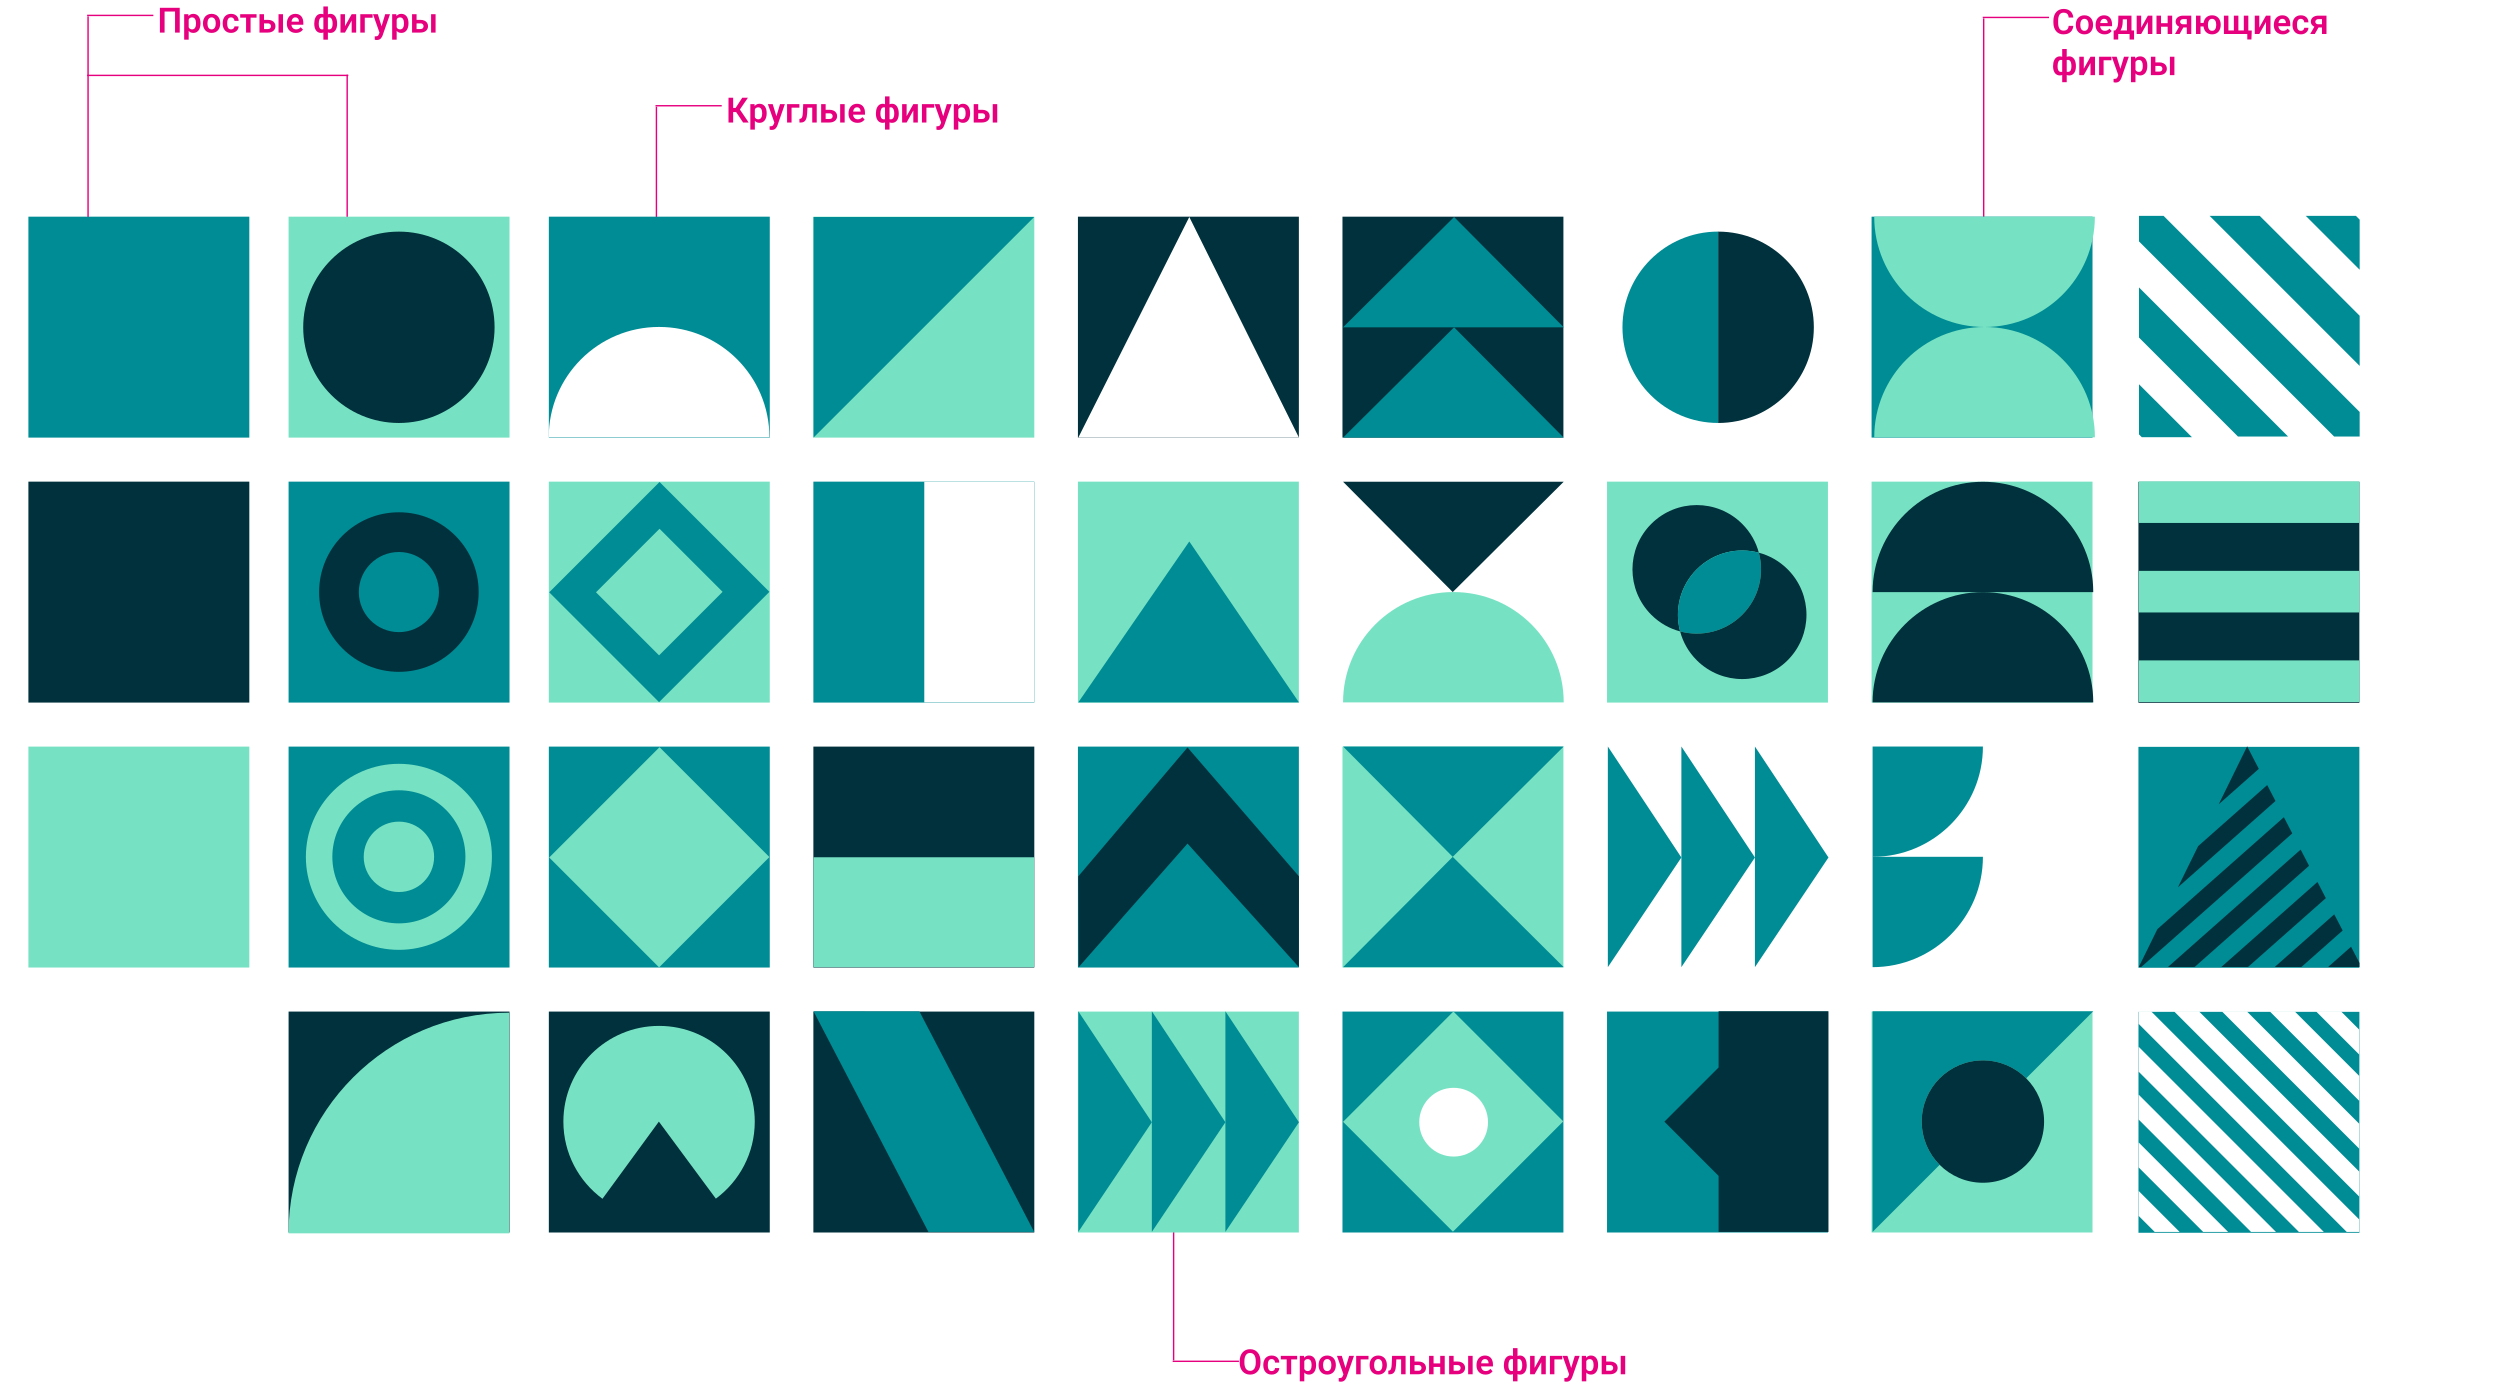 <svg width="1765" height="977" viewBox="0 0 1765 977" fill="none" xmlns="http://www.w3.org/2000/svg">
<path d="M889.908 961.05V961.95C889.908 963.27 889.732 964.458 889.38 965.514C889.028 966.562 888.528 967.454 887.88 968.19C887.232 968.926 886.46 969.49 885.564 969.882C884.668 970.274 883.672 970.47 882.576 970.47C881.496 970.47 880.504 970.274 879.6 969.882C878.704 969.49 877.928 968.926 877.272 968.19C876.616 967.454 876.108 966.562 875.748 965.514C875.388 964.458 875.208 963.27 875.208 961.95V961.05C875.208 959.722 875.388 958.534 875.748 957.486C876.108 956.438 876.612 955.546 877.26 954.81C877.908 954.066 878.68 953.498 879.576 953.106C880.48 952.714 881.472 952.518 882.552 952.518C883.648 952.518 884.644 952.714 885.54 953.106C886.436 953.498 887.208 954.066 887.856 954.81C888.512 955.546 889.016 956.438 889.368 957.486C889.728 958.534 889.908 959.722 889.908 961.05ZM886.572 961.95V961.026C886.572 960.074 886.484 959.238 886.308 958.518C886.132 957.79 885.872 957.178 885.528 956.682C885.184 956.186 884.76 955.814 884.256 955.566C883.752 955.31 883.184 955.182 882.552 955.182C881.912 955.182 881.344 955.31 880.848 955.566C880.36 955.814 879.944 956.186 879.6 956.682C879.256 957.178 878.992 957.79 878.808 958.518C878.632 959.238 878.544 960.074 878.544 961.026V961.95C878.544 962.894 878.632 963.73 878.808 964.458C878.992 965.186 879.256 965.802 879.6 966.306C879.952 966.802 880.376 967.178 880.872 967.434C881.368 967.69 881.936 967.818 882.576 967.818C883.216 967.818 883.784 967.69 884.28 967.434C884.776 967.178 885.192 966.802 885.528 966.306C885.872 965.802 886.132 965.186 886.308 964.458C886.484 963.73 886.572 962.894 886.572 961.95ZM897.793 967.974C898.241 967.974 898.641 967.886 898.993 967.71C899.345 967.534 899.625 967.286 899.833 966.966C900.049 966.646 900.165 966.274 900.181 965.85H903.169C903.153 966.73 902.905 967.518 902.425 968.214C901.945 968.91 901.305 969.462 900.505 969.87C899.713 970.27 898.825 970.47 897.841 970.47C896.841 970.47 895.968 970.302 895.224 969.966C894.48 969.63 893.86 969.162 893.364 968.562C892.876 967.962 892.508 967.266 892.26 966.474C892.02 965.682 891.9 964.834 891.9 963.93V963.546C891.9 962.642 892.02 961.794 892.26 961.002C892.508 960.21 892.876 959.514 893.364 958.914C893.86 958.314 894.48 957.846 895.224 957.51C895.968 957.174 896.837 957.006 897.829 957.006C898.877 957.006 899.797 957.21 900.589 957.618C901.389 958.026 902.013 958.602 902.461 959.346C902.917 960.09 903.153 960.966 903.169 961.974H900.181C900.165 961.51 900.061 961.094 899.869 960.726C899.677 960.358 899.405 960.062 899.053 959.838C898.701 959.614 898.273 959.502 897.769 959.502C897.233 959.502 896.785 959.614 896.425 959.838C896.073 960.062 895.796 960.37 895.596 960.762C895.404 961.146 895.268 961.578 895.188 962.058C895.116 962.53 895.08 963.026 895.08 963.546V963.93C895.08 964.458 895.116 964.962 895.188 965.442C895.268 965.922 895.404 966.354 895.596 966.738C895.796 967.114 896.073 967.414 896.425 967.638C896.785 967.862 897.241 967.974 897.793 967.974ZM911.581 957.246V970.23H908.401V957.246H911.581ZM915.805 957.246V959.718H904.249V957.246H915.805ZM920.833 959.742V975.223H917.653V957.246H920.593L920.833 959.742ZM929.174 963.606V963.858C929.174 964.802 929.062 965.678 928.838 966.486C928.622 967.286 928.302 967.986 927.878 968.586C927.454 969.178 926.925 969.642 926.293 969.978C925.669 970.306 924.949 970.47 924.133 970.47C923.333 970.47 922.637 970.318 922.045 970.014C921.453 969.702 920.953 969.262 920.545 968.694C920.137 968.126 919.809 967.466 919.561 966.714C919.321 965.954 919.141 965.126 919.021 964.23V963.426C919.141 962.474 919.321 961.61 919.561 960.834C919.809 960.05 920.137 959.374 920.545 958.806C920.953 958.23 921.449 957.786 922.033 957.474C922.625 957.162 923.317 957.006 924.109 957.006C924.933 957.006 925.657 957.162 926.281 957.474C926.913 957.786 927.446 958.234 927.878 958.818C928.31 959.402 928.634 960.098 928.85 960.906C929.066 961.714 929.174 962.614 929.174 963.606ZM925.993 963.858V963.606C925.993 963.03 925.941 962.498 925.837 962.01C925.733 961.514 925.573 961.082 925.357 960.714C925.141 960.338 924.861 960.046 924.517 959.838C924.173 959.63 923.757 959.526 923.269 959.526C922.781 959.526 922.361 959.606 922.009 959.766C921.657 959.926 921.369 960.154 921.145 960.45C920.921 960.746 920.745 961.098 920.617 961.506C920.497 961.906 920.417 962.35 920.377 962.838V964.83C920.449 965.422 920.589 965.954 920.797 966.426C921.005 966.898 921.309 967.274 921.709 967.554C922.117 967.834 922.645 967.974 923.293 967.974C923.781 967.974 924.197 967.866 924.541 967.65C924.885 967.434 925.165 967.138 925.381 966.762C925.597 966.378 925.753 965.938 925.849 965.442C925.945 964.946 925.993 964.418 925.993 963.858ZM930.926 963.87V963.618C930.926 962.666 931.062 961.79 931.334 960.99C931.606 960.182 932.002 959.482 932.522 958.89C933.042 958.298 933.678 957.838 934.43 957.51C935.182 957.174 936.038 957.006 936.998 957.006C937.974 957.006 938.838 957.174 939.59 957.51C940.35 957.838 940.99 958.298 941.51 958.89C942.03 959.482 942.426 960.182 942.698 960.99C942.97 961.79 943.106 962.666 943.106 963.618V963.87C943.106 964.814 942.97 965.69 942.698 966.498C942.426 967.298 942.03 967.998 941.51 968.598C940.99 969.19 940.354 969.65 939.602 969.978C938.85 970.306 937.99 970.47 937.022 970.47C936.062 970.47 935.202 970.306 934.442 969.978C933.682 969.65 933.042 969.19 932.522 968.598C932.002 967.998 931.606 967.298 931.334 966.498C931.062 965.69 930.926 964.814 930.926 963.87ZM934.094 963.618V963.87C934.094 964.438 934.15 964.97 934.262 965.466C934.374 965.962 934.546 966.398 934.778 966.774C935.01 967.15 935.31 967.446 935.678 967.662C936.054 967.87 936.502 967.974 937.022 967.974C937.534 967.974 937.974 967.87 938.342 967.662C938.71 967.446 939.01 967.15 939.242 966.774C939.482 966.398 939.658 965.962 939.77 965.466C939.882 964.97 939.938 964.438 939.938 963.87V963.618C939.938 963.058 939.882 962.534 939.77 962.046C939.658 961.55 939.482 961.114 939.242 960.738C939.01 960.354 938.706 960.054 938.33 959.838C937.962 959.614 937.518 959.502 936.998 959.502C936.486 959.502 936.046 959.614 935.678 959.838C935.31 960.054 935.01 960.354 934.778 960.738C934.546 961.114 934.374 961.55 934.262 962.046C934.15 962.534 934.094 963.058 934.094 963.618ZM949.022 968.79L952.502 957.246H955.898L950.69 972.199C950.57 972.519 950.414 972.867 950.222 973.243C950.038 973.619 949.79 973.975 949.478 974.311C949.166 974.655 948.774 974.935 948.302 975.151C947.838 975.367 947.274 975.475 946.61 975.475C946.322 975.475 946.066 975.455 945.842 975.415C945.618 975.375 945.382 975.323 945.134 975.259V972.883C945.214 972.891 945.306 972.895 945.41 972.895C945.522 972.903 945.618 972.907 945.698 972.907C946.162 972.907 946.546 972.851 946.85 972.739C947.154 972.635 947.398 972.463 947.582 972.223C947.774 971.991 947.934 971.687 948.062 971.311L949.022 968.79ZM947.306 957.246L950.246 966.81L950.762 970.158L948.578 970.554L943.886 957.246H947.306ZM966.159 957.246V959.754H960.627V970.23H957.458V957.246H966.159ZM966.951 963.87V963.618C966.951 962.666 967.087 961.79 967.359 960.99C967.631 960.182 968.027 959.482 968.547 958.89C969.067 958.298 969.703 957.838 970.455 957.51C971.207 957.174 972.063 957.006 973.023 957.006C973.999 957.006 974.863 957.174 975.615 957.51C976.375 957.838 977.015 958.298 977.535 958.89C978.055 959.482 978.451 960.182 978.723 960.99C978.995 961.79 979.131 962.666 979.131 963.618V963.87C979.131 964.814 978.995 965.69 978.723 966.498C978.451 967.298 978.055 967.998 977.535 968.598C977.015 969.19 976.379 969.65 975.627 969.978C974.875 970.306 974.015 970.47 973.047 970.47C972.087 970.47 971.227 970.306 970.467 969.978C969.707 969.65 969.067 969.19 968.547 968.598C968.027 967.998 967.631 967.298 967.359 966.498C967.087 965.69 966.951 964.814 966.951 963.87ZM970.119 963.618V963.87C970.119 964.438 970.175 964.97 970.287 965.466C970.399 965.962 970.571 966.398 970.803 966.774C971.035 967.15 971.335 967.446 971.703 967.662C972.079 967.87 972.527 967.974 973.047 967.974C973.559 967.974 973.999 967.87 974.367 967.662C974.735 967.446 975.035 967.15 975.267 966.774C975.507 966.398 975.683 965.962 975.795 965.466C975.907 964.97 975.963 964.438 975.963 963.87V963.618C975.963 963.058 975.907 962.534 975.795 962.046C975.683 961.55 975.507 961.114 975.267 960.738C975.035 960.354 974.731 960.054 974.355 959.838C973.987 959.614 973.543 959.502 973.023 959.502C972.511 959.502 972.071 959.614 971.703 959.838C971.335 960.054 971.035 960.354 970.803 960.738C970.571 961.114 970.399 961.55 970.287 962.046C970.175 962.534 970.119 963.058 970.119 963.618ZM989.968 957.246V959.754H983.607V957.246H989.968ZM992.356 957.246V970.23H989.187V957.246H992.356ZM982.815 957.246H985.947L985.599 963.726C985.543 964.678 985.443 965.514 985.299 966.234C985.155 966.946 984.963 967.558 984.723 968.07C984.483 968.574 984.191 968.986 983.847 969.306C983.503 969.626 983.103 969.862 982.647 970.014C982.199 970.158 981.695 970.23 981.135 970.23H980.163L980.127 967.674L980.583 967.638C980.863 967.614 981.103 967.538 981.303 967.41C981.511 967.282 981.687 967.098 981.831 966.858C981.983 966.618 982.107 966.31 982.203 965.934C982.307 965.55 982.387 965.102 982.443 964.59C982.507 964.07 982.551 963.47 982.575 962.79L982.815 957.246ZM997.516 961.242H1001.31C1002.46 961.242 1003.44 961.434 1004.25 961.818C1005.06 962.194 1005.68 962.722 1006.11 963.402C1006.54 964.074 1006.76 964.854 1006.76 965.742C1006.76 966.382 1006.63 966.978 1006.38 967.53C1006.14 968.074 1005.79 968.55 1005.33 968.958C1004.86 969.358 1004.29 969.67 1003.61 969.894C1002.94 970.118 1002.17 970.23 1001.31 970.23H995.476V957.246H998.656V967.746H1001.31C1001.86 967.746 1002.3 967.654 1002.63 967.47C1002.96 967.278 1003.2 967.034 1003.35 966.738C1003.5 966.434 1003.58 966.11 1003.58 965.766C1003.58 965.414 1003.5 965.086 1003.35 964.782C1003.2 964.47 1002.96 964.218 1002.63 964.026C1002.3 963.834 1001.86 963.738 1001.31 963.738H997.516V961.242ZM1017.76 962.574V965.058H1011.1V962.574H1017.76ZM1012.1 957.246V970.23H1008.92V957.246H1012.1ZM1019.98 957.246V970.23H1016.79V957.246H1019.98ZM1025.12 961.242H1028.91C1030.06 961.242 1031.04 961.434 1031.85 961.818C1032.66 962.194 1033.28 962.722 1033.71 963.402C1034.14 964.074 1034.36 964.854 1034.36 965.742C1034.36 966.382 1034.23 966.978 1033.98 967.53C1033.74 968.074 1033.39 968.55 1032.93 968.958C1032.46 969.358 1031.89 969.67 1031.21 969.894C1030.54 970.118 1029.77 970.23 1028.91 970.23H1023.08V957.246H1026.26V967.746H1028.91C1029.46 967.746 1029.9 967.654 1030.23 967.47C1030.56 967.278 1030.8 967.034 1030.95 966.738C1031.1 966.434 1031.18 966.11 1031.18 965.766C1031.18 965.414 1031.1 965.086 1030.95 964.782C1030.8 964.47 1030.56 964.218 1030.23 964.026C1029.9 963.834 1029.46 963.738 1028.91 963.738H1025.12V961.242ZM1039.69 957.246V970.23H1036.51V957.246H1039.69ZM1048.76 970.47C1047.77 970.47 1046.89 970.31 1046.11 969.99C1045.32 969.67 1044.65 969.226 1044.1 968.658C1043.56 968.082 1043.14 967.414 1042.84 966.654C1042.55 965.886 1042.41 965.062 1042.41 964.182V963.702C1042.41 962.702 1042.55 961.794 1042.84 960.978C1043.13 960.154 1043.54 959.446 1044.07 958.854C1044.59 958.262 1045.23 957.806 1045.96 957.486C1046.7 957.166 1047.51 957.006 1048.4 957.006C1049.32 957.006 1050.13 957.162 1050.83 957.474C1051.54 957.778 1052.13 958.21 1052.6 958.77C1053.07 959.33 1053.43 960.002 1053.67 960.786C1053.91 961.562 1054.03 962.422 1054.03 963.366V964.698H1043.85V962.514H1050.91V962.274C1050.89 961.77 1050.79 961.31 1050.62 960.894C1050.44 960.47 1050.17 960.134 1049.8 959.886C1049.43 959.63 1048.96 959.502 1048.37 959.502C1047.9 959.502 1047.49 959.606 1047.14 959.814C1046.79 960.014 1046.51 960.302 1046.27 960.678C1046.05 961.046 1045.88 961.486 1045.77 961.998C1045.66 962.51 1045.6 963.078 1045.6 963.702V964.182C1045.6 964.726 1045.67 965.23 1045.82 965.694C1045.97 966.158 1046.19 966.562 1046.48 966.906C1046.77 967.242 1047.13 967.506 1047.53 967.698C1047.95 967.882 1048.42 967.974 1048.95 967.974C1049.61 967.974 1050.21 967.846 1050.75 967.59C1051.29 967.326 1051.77 966.938 1052.17 966.426L1053.76 968.082C1053.49 968.482 1053.12 968.866 1052.66 969.234C1052.2 969.602 1051.65 969.902 1051 970.134C1050.35 970.358 1049.61 970.47 1048.76 970.47ZM1077.87 963.858V964.11C1077.87 965.038 1077.77 965.89 1077.56 966.666C1077.36 967.442 1077.05 968.114 1076.65 968.682C1076.25 969.25 1075.75 969.69 1075.16 970.002C1074.57 970.314 1073.88 970.47 1073.11 970.47C1072.41 970.47 1071.8 970.346 1071.28 970.098C1070.77 969.842 1070.34 969.486 1069.99 969.03C1069.64 968.566 1069.36 968.026 1069.15 967.41C1068.94 966.786 1068.78 966.11 1068.68 965.382V962.454C1068.78 961.67 1068.94 960.95 1069.15 960.294C1069.35 959.63 1069.63 959.054 1069.99 958.566C1070.34 958.07 1070.77 957.686 1071.27 957.414C1071.78 957.142 1072.39 957.006 1073.08 957.006C1073.71 957.006 1074.28 957.114 1074.79 957.33C1075.29 957.546 1075.73 957.858 1076.12 958.266C1076.5 958.666 1076.82 959.15 1077.08 959.718C1077.34 960.278 1077.54 960.91 1077.67 961.614C1077.8 962.31 1077.87 963.058 1077.87 963.858ZM1074.69 964.11V963.858C1074.69 963.386 1074.66 962.934 1074.61 962.502C1074.55 962.062 1074.46 961.662 1074.34 961.302C1074.22 960.942 1074.07 960.626 1073.87 960.354C1073.68 960.082 1073.45 959.874 1073.18 959.73C1072.91 959.578 1072.59 959.502 1072.24 959.502C1071.7 959.502 1071.25 959.602 1070.9 959.802C1070.55 960.002 1070.29 960.278 1070.12 960.63C1069.95 960.982 1069.85 961.394 1069.82 961.866V965.982C1069.86 966.382 1069.97 966.73 1070.14 967.026C1070.32 967.322 1070.58 967.554 1070.92 967.722C1071.27 967.89 1071.72 967.974 1072.27 967.974C1072.71 967.974 1073.08 967.878 1073.38 967.686C1073.69 967.486 1073.95 967.214 1074.14 966.87C1074.33 966.518 1074.47 966.11 1074.56 965.646C1074.65 965.174 1074.69 964.662 1074.69 964.11ZM1061.74 964.11V963.858C1061.74 963.058 1061.81 962.31 1061.93 961.614C1062.07 960.91 1062.27 960.278 1062.53 959.718C1062.8 959.15 1063.12 958.666 1063.51 958.266C1063.89 957.858 1064.33 957.546 1064.84 957.33C1065.34 957.114 1065.91 957.006 1066.53 957.006C1067.23 957.006 1067.83 957.142 1068.33 957.414C1068.83 957.686 1069.26 958.07 1069.6 958.566C1069.95 959.054 1070.22 959.63 1070.43 960.294C1070.64 960.95 1070.8 961.67 1070.91 962.454V965.262C1070.81 966.006 1070.65 966.698 1070.43 967.338C1070.22 967.97 1069.94 968.522 1069.59 968.994C1069.25 969.466 1068.82 969.83 1068.32 970.086C1067.81 970.342 1067.21 970.47 1066.51 970.47C1065.74 970.47 1065.06 970.314 1064.47 970.002C1063.87 969.69 1063.37 969.25 1062.97 968.682C1062.57 968.114 1062.26 967.442 1062.05 966.666C1061.85 965.89 1061.74 965.038 1061.74 964.11ZM1064.92 963.858V964.11C1064.92 964.662 1064.96 965.174 1065.04 965.646C1065.13 966.11 1065.27 966.518 1065.45 966.87C1065.64 967.214 1065.89 967.486 1066.19 967.686C1066.5 967.878 1066.87 967.974 1067.31 967.974C1067.86 967.974 1068.31 967.886 1068.65 967.71C1069 967.526 1069.26 967.278 1069.43 966.966C1069.62 966.646 1069.73 966.274 1069.76 965.85V961.866C1069.73 961.394 1069.63 960.982 1069.46 960.63C1069.28 960.278 1069.02 960.002 1068.68 959.802C1068.33 959.602 1067.89 959.502 1067.33 959.502C1066.89 959.502 1066.52 959.618 1066.21 959.85C1065.9 960.074 1065.65 960.386 1065.46 960.786C1065.28 961.186 1065.14 961.65 1065.05 962.178C1064.97 962.706 1064.92 963.266 1064.92 963.858ZM1068.17 975.223V951.798H1071.37V975.223H1068.17ZM1083.43 965.706L1088.15 957.246H1091.33V970.23H1088.15V961.758L1083.43 970.23H1080.25V957.246H1083.43V965.706ZM1102.94 957.246V959.754H1097.41V970.23H1094.24V957.246H1102.94ZM1108.34 968.79L1111.82 957.246H1115.22L1110.01 972.199C1109.89 972.519 1109.73 972.867 1109.54 973.243C1109.36 973.619 1109.11 973.975 1108.8 974.311C1108.48 974.655 1108.09 974.935 1107.62 975.151C1107.16 975.367 1106.59 975.475 1105.93 975.475C1105.64 975.475 1105.38 975.455 1105.16 975.415C1104.94 975.375 1104.7 975.323 1104.45 975.259V972.883C1104.53 972.891 1104.62 972.895 1104.73 972.895C1104.84 972.903 1104.94 972.907 1105.02 972.907C1105.48 972.907 1105.86 972.851 1106.17 972.739C1106.47 972.635 1106.72 972.463 1106.9 972.223C1107.09 971.991 1107.25 971.687 1107.38 971.311L1108.34 968.79ZM1106.62 957.246L1109.56 966.81L1110.08 970.158L1107.9 970.554L1103.2 957.246H1106.62ZM1119.92 959.742V975.223H1116.74V957.246H1119.68L1119.92 959.742ZM1128.26 963.606V963.858C1128.26 964.802 1128.15 965.678 1127.92 966.486C1127.71 967.286 1127.39 967.986 1126.96 968.586C1126.54 969.178 1126.01 969.642 1125.38 969.978C1124.76 970.306 1124.04 970.47 1123.22 970.47C1122.42 970.47 1121.72 970.318 1121.13 970.014C1120.54 969.702 1120.04 969.262 1119.63 968.694C1119.22 968.126 1118.9 967.466 1118.65 966.714C1118.41 965.954 1118.23 965.126 1118.11 964.23V963.426C1118.23 962.474 1118.41 961.61 1118.65 960.834C1118.9 960.05 1119.22 959.374 1119.63 958.806C1120.04 958.23 1120.54 957.786 1121.12 957.474C1121.71 957.162 1122.4 957.006 1123.2 957.006C1124.02 957.006 1124.74 957.162 1125.37 957.474C1126 957.786 1126.53 958.234 1126.96 958.818C1127.4 959.402 1127.72 960.098 1127.94 960.906C1128.15 961.714 1128.26 962.614 1128.26 963.606ZM1125.08 963.858V963.606C1125.08 963.03 1125.03 962.498 1124.92 962.01C1124.82 961.514 1124.66 961.082 1124.44 960.714C1124.23 960.338 1123.95 960.046 1123.6 959.838C1123.26 959.63 1122.84 959.526 1122.36 959.526C1121.87 959.526 1121.45 959.606 1121.1 959.766C1120.74 959.926 1120.46 960.154 1120.23 960.45C1120.01 960.746 1119.83 961.098 1119.7 961.506C1119.58 961.906 1119.5 962.35 1119.46 962.838V964.83C1119.54 965.422 1119.68 965.954 1119.88 966.426C1120.09 966.898 1120.4 967.274 1120.8 967.554C1121.2 967.834 1121.73 967.974 1122.38 967.974C1122.87 967.974 1123.28 967.866 1123.63 967.65C1123.97 967.434 1124.25 967.138 1124.47 966.762C1124.68 966.378 1124.84 965.938 1124.94 965.442C1125.03 964.946 1125.08 964.418 1125.08 963.858ZM1132.83 961.242H1136.62C1137.78 961.242 1138.76 961.434 1139.56 961.818C1140.38 962.194 1141 962.722 1141.42 963.402C1141.86 964.074 1142.07 964.854 1142.07 965.742C1142.07 966.382 1141.95 966.978 1141.7 967.53C1141.46 968.074 1141.11 968.55 1140.64 968.958C1140.18 969.358 1139.61 969.67 1138.93 969.894C1138.26 970.118 1137.49 970.23 1136.62 970.23H1130.79V957.246H1133.97V967.746H1136.62C1137.18 967.746 1137.62 967.654 1137.94 967.47C1138.28 967.278 1138.52 967.034 1138.66 966.738C1138.82 966.434 1138.89 966.11 1138.89 965.766C1138.89 965.414 1138.82 965.086 1138.66 964.782C1138.52 964.47 1138.28 964.218 1137.94 964.026C1137.62 963.834 1137.18 963.738 1136.62 963.738H1132.83V961.242ZM1147.4 957.246V970.23H1144.22V957.246H1147.4Z" fill="#E6007E"/>
<path d="M463.439 75.32V241.145" stroke="#E6007E" stroke-width="0.997"/>
<path d="M1400.48 12.977V155.31" stroke="#E6007E" stroke-width="0.997"/>
<path d="M828.576 960.41V818.077" stroke="#E6007E" stroke-width="0.997"/>
<path d="M62.168 11.542V177.366" stroke="#E6007E" stroke-width="0.997"/>
<path d="M245.107 52.732V177.366" stroke="#E6007E" stroke-width="0.997"/>
<path d="M509.546 74.657H462.775" stroke="#E6007E" stroke-width="0.997"/>
<path d="M1446.59 12.313H1399.82" stroke="#E6007E" stroke-width="0.997"/>
<path d="M874.681 961.087H827.91" stroke="#E6007E" stroke-width="0.997"/>
<path d="M108.275 10.878H61.504" stroke="#E6007E" stroke-width="0.997"/>
<path d="M245.93 53.225H61.504" stroke="#E6007E" stroke-width="0.997"/>
<g filter="url(#filter0_d_518_341)">
<path d="M359.721 336.042H203.742V492.02H359.721V336.042Z" fill="#008C95"/>
</g>
<g filter="url(#filter1_d_518_341)">
<path d="M176.027 148.973H20.049V304.951H176.027V148.973Z" fill="#008C95"/>
</g>
<g filter="url(#filter2_d_518_341)">
<path d="M176.027 336.042H20.049V492.02H176.027V336.042Z" fill="#00313C"/>
</g>
<g filter="url(#filter3_d_518_341)">
<path d="M176.027 523.101H20.049V679.079H176.027V523.101Z" fill="#77E2C3"/>
</g>
<g filter="url(#filter4_d_518_341)">
<path d="M176.027 710.171H20.049V866.149H176.027V710.171Z" fill="white"/>
</g>
<g filter="url(#filter5_d_518_341)">
<path d="M917 523.101H761.021V679.079H917V523.101Z" fill="#008C95"/>
<path d="M838.379 523.697L761.273 614.701L761.526 678.812L838.379 591.555L917.013 678.812L917.053 614.701L838.379 523.697Z" fill="#00313C"/>
</g>
<g filter="url(#filter6_d_518_341)">
<path d="M1290.54 336.041H1134.56V492.02H1290.54V336.041Z" fill="#77E2C3"/>
<path d="M1241.74 386.202C1226.6 382.136 1209.78 386.069 1197.9 397.948C1186.02 409.826 1182.09 426.635 1186.16 441.782C1178.7 439.802 1171.66 435.896 1165.8 430.036C1148.09 412.324 1148.09 383.584 1165.8 365.859C1183.54 348.147 1212.27 348.147 1229.99 365.859C1235.85 371.719 1239.76 378.761 1241.74 386.215" fill="#00313C"/>
<path d="M1229.99 430.036C1218.11 441.915 1201.29 445.848 1186.16 441.782C1182.09 426.648 1186.02 409.826 1197.9 397.947C1209.78 386.068 1226.6 382.135 1241.74 386.201C1245.8 401.335 1241.87 418.157 1229.99 430.036Z" fill="#008C95"/>
<path d="M1262.09 462.138C1244.35 479.849 1215.63 479.849 1197.9 462.138C1192.04 456.278 1188.14 449.236 1186.16 441.782C1201.29 445.847 1218.11 441.914 1229.99 430.036C1241.87 418.157 1245.8 401.349 1241.74 386.201C1249.19 388.181 1256.23 392.087 1262.09 397.947C1279.8 415.659 1279.8 444.399 1262.09 462.124" fill="#00313C"/>
</g>
<g filter="url(#filter7_d_518_341)">
<path d="M359.721 710.171H203.742V866.149H359.721V710.171Z" fill="#00313C"/>
<path d="M203.742 866.738C203.742 780.703 273.487 710.972 359.508 710.972V866.738H203.742Z" fill="#77E2C3"/>
</g>
<g filter="url(#filter8_d_518_341)">
<path d="M281.619 357.673C250.514 357.673 225.295 382.892 225.295 413.997C225.295 445.103 250.514 470.322 281.619 470.322C312.725 470.322 337.944 445.103 337.944 413.997C337.944 382.892 312.725 357.673 281.619 357.673ZM281.619 385.709C297.219 385.709 309.908 398.398 309.908 413.997C309.908 429.597 297.219 442.286 281.619 442.286C266.02 442.286 253.331 429.597 253.331 413.997C253.331 398.398 266.02 385.709 281.619 385.709Z" fill="#00313C"/>
</g>
<g filter="url(#filter9_d_518_341)">
<path d="M543.459 148.973H387.48V304.951H543.459V148.973Z" fill="#008C95"/>
<path d="M387.424 304.712C387.424 261.701 422.289 226.822 465.313 226.822C508.337 226.822 543.203 261.688 543.203 304.712H387.437H387.424Z" fill="white"/>
</g>
<g filter="url(#filter10_d_518_341)">
<path d="M1103.77 336.041H947.787V492.02H1103.77V336.041Z" fill="white"/>
<path d="M948.197 491.875C948.197 448.864 983.063 413.985 1026.09 413.985C1069.11 413.985 1103.98 448.851 1103.98 491.875H948.211H948.197Z" fill="#77E2C3"/>
<path d="M1025.62 413.999L1103.98 336.109H948.199L1025.62 413.999Z" fill="#00313C"/>
</g>
<g filter="url(#filter11_d_518_341)">
<path d="M730.223 148.973H574.244V304.951H730.223V148.973Z" fill="#77E2C3"/>
<path d="M574.35 304.949V149.184H730.129L574.35 304.949Z" fill="#008C95"/>
</g>
<g filter="url(#filter12_d_518_341)">
<path d="M730.223 336.041H574.244V492.02H730.223V336.041Z" fill="#008C95"/>
<path d="M730.129 336.109H652.545V491.875H730.129V336.109Z" fill="white"/>
</g>
<g filter="url(#filter13_d_518_341)">
<path d="M917 148.973H761.021V304.951H917V148.973Z" fill="#00313C"/>
<path d="M839.641 149.184L761.273 304.949H917.053L839.641 149.184Z" fill="white"/>
</g>
<g filter="url(#filter14_d_518_341)">
<path d="M1103.77 148.973H947.787V304.951H1103.77V148.973Z" fill="#00313C"/>
<path d="M1026.57 227.074L948.199 304.951H1103.98L1026.57 227.074Z" fill="#008C95"/>
<path d="M1026.57 149.184L948.199 227.073H1103.98L1026.57 149.184Z" fill="#008C95"/>
</g>
<g filter="url(#filter15_d_518_341)">
<path d="M917 336.041H761.021V492.02H917V336.041Z" fill="#77E2C3"/>
<path d="M839.641 378.271L761.273 491.876H917.053L839.641 378.271Z" fill="#008C95"/>
</g>
<g filter="url(#filter16_d_518_341)">
<path d="M359.721 523.101H203.742V679.079H359.721V523.101Z" fill="#008C95"/>
<path d="M256.785 600.922C256.785 614.648 267.907 625.769 281.632 625.769C295.358 625.769 306.479 614.648 306.479 600.922C306.479 587.197 295.358 576.075 281.632 576.075C267.907 576.075 256.785 587.197 256.785 600.922Z" fill="#77E2C3"/>
<path d="M281.617 553.939C255.706 553.939 234.633 575.012 234.633 600.922C234.633 626.832 255.706 647.906 281.617 647.906C307.527 647.906 328.587 626.832 328.587 600.922C328.587 575.012 307.513 553.939 281.617 553.939ZM281.617 666.588C245.409 666.588 215.951 637.13 215.951 600.922C215.951 564.715 245.409 535.257 281.617 535.257C317.824 535.257 347.282 564.715 347.282 600.922C347.282 637.13 317.824 666.588 281.617 666.588Z" fill="#77E2C3"/>
</g>
<g filter="url(#filter17_d_518_341)">
<path d="M1103.77 523.101H947.787V679.079H1103.77V523.101Z" fill="#77E2C3"/>
<path d="M1025.62 600.923L1103.98 523.033H948.199L1025.62 600.923Z" fill="#008C95"/>
<path d="M1025.62 600.922L1103.98 678.811H948.199L1025.62 600.922Z" fill="#008C95"/>
</g>
<g filter="url(#filter18_d_518_341)">
<path d="M1477.31 523.101H1321.33V679.079H1477.31V523.101Z" fill="white"/>
<path d="M1399.94 523.048C1399.94 566.059 1365.06 600.937 1322.05 600.937V523.048H1399.94Z" fill="#008C95"/>
<path d="M1399.94 600.924C1399.94 643.935 1365.06 678.813 1322.05 678.813V600.924H1399.94Z" fill="#008C95"/>
</g>
<g filter="url(#filter19_d_518_341)">
<path d="M1477.31 336.042H1321.33V492.02H1477.31V336.042Z" fill="#77E2C3"/>
<path d="M1322.06 491.915C1322.06 448.904 1356.92 414.025 1399.95 414.025C1442.97 414.025 1477.84 448.891 1477.84 491.915H1322.07H1322.06Z" fill="#00313C"/>
<path d="M1322.06 414.026C1322.06 371.016 1356.92 336.137 1399.95 336.137C1442.97 336.137 1477.84 371.002 1477.84 414.026H1322.07H1322.06Z" fill="#00313C"/>
</g>
<g filter="url(#filter20_d_518_341)">
<path d="M1477.31 148.973H1321.33V304.951H1477.31V148.973Z" fill="#008C95"/>
<path d="M1323.22 304.753C1323.22 261.742 1358.08 226.863 1401.11 226.863C1444.13 226.863 1479 261.729 1479 304.753H1323.23H1323.22Z" fill="#77E2C3"/>
<path d="M1478.98 148.973C1478.98 191.983 1444.11 226.862 1401.09 226.862C1358.06 226.862 1323.2 191.997 1323.2 148.973H1478.97H1478.98Z" fill="#77E2C3"/>
</g>
<g filter="url(#filter21_d_518_341)">
<path d="M543.457 523.101H387.479V679.079H543.457V523.101Z" fill="#008C95"/>
<path d="M465.627 523.516L387.738 601.404L465.307 678.973L543.196 601.085L465.627 523.516Z" fill="#77E2C3"/>
</g>
<g filter="url(#filter22_d_518_341)">
<path d="M543.457 336.041H387.479V492.02H543.457V336.041Z" fill="#77E2C3"/>
<path d="M465.62 336.267L387.73 414.156L465.301 491.727L543.191 413.837L465.62 336.267ZM465.62 369.312L510.146 413.837L465.301 458.682L420.776 414.156L465.62 369.312Z" fill="#008C95"/>
</g>
<g filter="url(#filter23_d_518_341)">
<path d="M1290.54 710.17H1134.56V866.148H1290.54V710.17Z" fill="#008C95"/>
<path d="M1213.32 709.957V749.633L1175.04 787.913L1213.25 826.127L1213.32 826.047V865.723H1290.9V709.957H1213.32Z" fill="#00313C"/>
</g>
<g filter="url(#filter24_d_518_341)">
<path d="M1103.77 710.171H947.787V866.149H1103.77V710.171Z" fill="#008C95"/>
<path d="M1026.09 710.121L948.199 788.01L1025.77 865.579L1103.66 787.69L1026.09 710.121Z" fill="#77E2C3"/>
<path d="M1002 788.264C1002 801.668 1012.86 812.528 1026.26 812.528C1039.67 812.528 1050.53 801.668 1050.53 788.264C1050.53 774.86 1039.67 764 1026.26 764C1012.86 764 1002 774.86 1002 788.264Z" fill="white"/>
</g>
<g filter="url(#filter25_d_518_341)">
<path d="M359.721 148.973H203.742V304.951H359.721V148.973Z" fill="#77E2C3"/>
<path d="M214.066 227.075C214.066 264.385 244.308 294.627 281.619 294.627C318.929 294.627 349.171 264.385 349.171 227.075C349.171 189.764 318.929 159.522 281.619 159.522C244.308 159.522 214.066 189.764 214.066 227.075Z" fill="#00313C"/>
</g>
<g filter="url(#filter26_d_518_341)">
<path d="M1665.71 523.272H1509.73V679.251H1665.71V523.272Z" fill="#008C95"/>
<path d="M1659.83 664.368L1665.76 675.795V678.705H1643.64L1659.83 664.368Z" fill="#00313C"/>
<path d="M1594.71 538.805L1566.38 563.865L1586.49 522.927L1594.71 538.805Z" fill="#00313C"/>
<path d="M1551.9 593.349L1600.64 550.232L1606.48 561.513L1537.6 622.448L1551.9 593.349Z" fill="#00313C"/>
<path d="M1624.26 595.794L1630.19 607.234L1549.4 678.706H1530.56L1624.26 595.794Z" fill="#00313C"/>
<path d="M1612.41 572.94L1618.34 584.367L1511.71 678.707H1509.98L1523.13 651.933L1612.41 572.94Z" fill="#00313C"/>
<path d="M1636.12 618.663L1642.04 630.09L1587.09 678.708H1568.24L1636.12 618.663Z" fill="#00313C"/>
<path d="M1653.91 652.942L1624.78 678.706H1605.94L1647.97 641.515L1653.91 652.942Z" fill="#00313C"/>
</g>
<g filter="url(#filter27_d_518_341)">
<path d="M730.223 523.101H574.244V679.079H730.223V523.101Z" fill="#00313C"/>
<path d="M730.115 601.229H574.35V678.813H730.115V601.229Z" fill="#77E2C3"/>
</g>
<g filter="url(#filter28_d_518_341)">
<path d="M1665.71 336.188H1509.73V492.167H1665.71V336.188Z" fill="#00313C"/>
<path d="M1665.75 335.828H1509.98V365.193H1665.75V335.828Z" fill="#77E2C3"/>
<path d="M1665.75 399.036H1509.98V428.401H1665.75V399.036Z" fill="#77E2C3"/>
<path d="M1665.75 462.244H1509.98V491.609H1665.75V462.244Z" fill="#77E2C3"/>
</g>
<g filter="url(#filter29_d_518_341)">
<path d="M1665.73 710.356H1509.76V866.335H1665.73V710.356Z" fill="#008C95"/>
<path d="M1665.63 755.624V773.229L1602.38 709.982H1620L1665.63 755.624Z" fill="white"/>
<path d="M1665.63 722.951V740.543L1635.07 709.982H1652.69L1665.63 722.951Z" fill="white"/>
<path d="M1665.63 789.4V807.006L1568.59 709.982H1586.21L1665.63 789.4Z" fill="white"/>
<path d="M1665.63 823.176V840.808L1534.83 709.982H1552.42L1665.63 823.176Z" fill="white"/>
<path d="M1665.63 856.979V865.762H1656.8L1509.85 718.805V709.982H1518.66L1665.63 856.979Z" fill="white"/>
<path d="M1640.63 865.763H1623.04L1509.85 752.596V734.978L1640.63 865.763Z" fill="white"/>
<path d="M1606.87 865.763H1589.24L1509.85 786.359V768.767L1606.87 865.763Z" fill="white"/>
<path d="M1573.07 865.762H1555.46L1509.85 820.147V802.528L1573.07 865.762Z" fill="white"/>
<path d="M1538.84 865.762H1521.22L1509.85 854.388V836.77L1538.84 865.762Z" fill="white"/>
</g>
<g filter="url(#filter30_d_518_341)">
<path d="M1665.53 148.772H1509.55V304.751H1665.53V148.772Z" fill="white"/>
<path d="M1665.92 151.059V186.443L1627.87 148.401H1663.28L1665.92 151.059Z" fill="#008C95"/>
<path d="M1665.92 218.93V254.34L1559.98 148.401H1595.37L1665.92 218.93Z" fill="#008C95"/>
<path d="M1665.92 286.841V304.194H1647.88L1510.13 166.445V148.401H1527.49L1665.92 286.841Z" fill="#008C95"/>
<path d="M1615.39 304.193H1580L1510.13 234.329V198.932L1615.39 304.193Z" fill="#008C95"/>
<path d="M1547.52 304.672H1512.11L1510.13 302.692V267.295L1547.52 304.672Z" fill="#008C95"/>
</g>
<g filter="url(#filter31_d_518_341)">
<path d="M1290.54 148.973H1134.56V304.951H1290.54V148.973Z" fill="white"/>
<path d="M1213.01 159.509C1175.7 159.509 1145.46 189.75 1145.46 227.061C1145.46 264.371 1175.7 294.613 1213.01 294.613V159.509Z" fill="#008C95"/>
<path d="M1213.01 294.626C1250.32 294.626 1280.57 264.384 1280.57 227.074C1280.57 189.763 1250.32 159.521 1213.01 159.521V294.626Z" fill="#00313C"/>
</g>
<g filter="url(#filter32_d_518_341)">
<path d="M917 710.171H761.021V866.149H917V710.171Z" fill="#77E2C3"/>
<path d="M813.2 788.313L761.273 709.958V865.737L813.2 788.313Z" fill="#008C95"/>
<path d="M865.128 788.313L813.201 709.958V865.737L865.128 788.313Z" fill="#008C95"/>
<path d="M917.051 788.313L865.125 709.958V865.737L917.051 788.313Z" fill="#008C95"/>
</g>
<g filter="url(#filter33_d_518_341)">
<path d="M1290.54 523.101H1134.56V679.079H1290.54V523.101Z" fill="white"/>
<path d="M1187.05 601.388L1135.14 523.033V678.812L1187.05 601.388Z" fill="#008C95"/>
<path d="M1238.98 601.388L1187.05 523.033V678.812L1238.98 601.388Z" fill="#008C95"/>
<path d="M1290.9 601.388L1238.97 523.033V678.812L1290.9 601.388Z" fill="#008C95"/>
</g>
<g filter="url(#filter34_d_518_341)">
<path d="M1477.31 710.17H1321.33V866.148H1477.31V710.17Z" fill="#77E2C3"/>
<path d="M1477.83 709.956L1430.48 757.298C1422.66 749.499 1411.87 744.649 1399.94 744.649C1376.09 744.649 1356.74 763.995 1356.74 787.846C1356.74 799.778 1361.59 810.58 1369.39 818.393L1322.05 865.735V709.969H1477.81L1477.83 709.956Z" fill="#008C95"/>
<path d="M1430.48 757.284C1422.66 749.485 1411.87 744.635 1399.94 744.635C1376.09 744.635 1356.74 763.981 1356.74 787.831C1356.74 799.763 1361.59 810.553 1369.39 818.379C1377.2 826.178 1388.01 831.028 1399.94 831.028C1423.79 831.028 1443.13 811.682 1443.13 787.831C1443.13 775.899 1438.28 765.097 1430.48 757.284Z" fill="#00313C"/>
</g>
<g filter="url(#filter35_d_518_341)">
<path d="M543.457 710.171H387.479V866.149H543.457V710.171Z" fill="#00313C"/>
<path d="M532.864 787.848C532.864 810.157 522.048 829.941 505.386 842.245L465.165 787.848L425.344 842.338C408.615 830.035 397.746 810.197 397.746 787.848C397.746 750.537 428.001 720.282 465.298 720.282C502.595 720.282 532.864 750.537 532.864 787.848Z" fill="#77E2C3"/>
</g>
<g filter="url(#filter36_d_518_341)">
<path d="M730.223 710.171H574.244V866.149H730.223V710.171Z" fill="#00313C"/>
<path d="M730.129 865.737H655.455L574.35 709.958L649.077 709.998L730.129 865.737Z" fill="#008C95"/>
</g>
<path d="M126.884 5.527V23H123.584V8.132H116.192V23H112.892V5.527H126.884ZM133.208 12.512V27.992H130.028V10.016H132.968L133.208 12.512ZM141.548 16.376V16.628C141.548 17.572 141.436 18.448 141.212 19.256C140.996 20.056 140.676 20.756 140.252 21.356C139.828 21.948 139.3 22.412 138.668 22.748C138.044 23.076 137.324 23.24 136.508 23.24C135.708 23.24 135.012 23.088 134.42 22.784C133.828 22.472 133.328 22.032 132.92 21.464C132.512 20.896 132.184 20.236 131.936 19.484C131.696 18.724 131.516 17.896 131.396 17V16.196C131.516 15.244 131.696 14.38 131.936 13.604C132.184 12.82 132.512 12.144 132.92 11.576C133.328 11 133.824 10.556 134.408 10.244C135 9.932 135.692 9.776 136.484 9.776C137.308 9.776 138.032 9.932 138.656 10.244C139.288 10.556 139.82 11.004 140.252 11.588C140.684 12.172 141.008 12.868 141.224 13.676C141.44 14.484 141.548 15.384 141.548 16.376ZM138.368 16.628V16.376C138.368 15.8 138.316 15.268 138.212 14.78C138.108 14.284 137.948 13.852 137.732 13.484C137.516 13.108 137.236 12.816 136.892 12.608C136.548 12.4 136.132 12.296 135.644 12.296C135.156 12.296 134.736 12.376 134.384 12.536C134.032 12.696 133.744 12.924 133.52 13.22C133.296 13.516 133.12 13.868 132.992 14.276C132.872 14.676 132.792 15.12 132.752 15.608V17.6C132.824 18.192 132.964 18.724 133.172 19.196C133.38 19.668 133.684 20.044 134.084 20.324C134.492 20.604 135.02 20.744 135.668 20.744C136.156 20.744 136.572 20.636 136.916 20.42C137.26 20.204 137.54 19.908 137.756 19.532C137.972 19.148 138.128 18.708 138.224 18.212C138.32 17.716 138.368 17.188 138.368 16.628ZM143.301 16.64V16.388C143.301 15.436 143.437 14.56 143.709 13.76C143.981 12.952 144.377 12.252 144.897 11.66C145.417 11.068 146.053 10.608 146.805 10.28C147.557 9.944 148.413 9.776 149.373 9.776C150.349 9.776 151.213 9.944 151.965 10.28C152.725 10.608 153.365 11.068 153.885 11.66C154.405 12.252 154.801 12.952 155.073 13.76C155.345 14.56 155.481 15.436 155.481 16.388V16.64C155.481 17.584 155.345 18.46 155.073 19.268C154.801 20.068 154.405 20.768 153.885 21.368C153.365 21.96 152.729 22.42 151.977 22.748C151.225 23.076 150.365 23.24 149.397 23.24C148.437 23.24 147.577 23.076 146.817 22.748C146.057 22.42 145.417 21.96 144.897 21.368C144.377 20.768 143.981 20.068 143.709 19.268C143.437 18.46 143.301 17.584 143.301 16.64ZM146.469 16.388V16.64C146.469 17.208 146.525 17.74 146.637 18.236C146.749 18.732 146.921 19.168 147.153 19.544C147.385 19.92 147.685 20.216 148.053 20.432C148.429 20.64 148.877 20.744 149.397 20.744C149.909 20.744 150.349 20.64 150.717 20.432C151.085 20.216 151.385 19.92 151.617 19.544C151.857 19.168 152.033 18.732 152.145 18.236C152.257 17.74 152.313 17.208 152.313 16.64V16.388C152.313 15.828 152.257 15.304 152.145 14.816C152.033 14.32 151.857 13.884 151.617 13.508C151.385 13.124 151.081 12.824 150.705 12.608C150.337 12.384 149.893 12.272 149.373 12.272C148.861 12.272 148.421 12.384 148.053 12.608C147.685 12.824 147.385 13.124 147.153 13.508C146.921 13.884 146.749 14.32 146.637 14.816C146.525 15.304 146.469 15.828 146.469 16.388ZM163.113 20.744C163.561 20.744 163.961 20.656 164.313 20.48C164.665 20.304 164.945 20.056 165.153 19.736C165.369 19.416 165.485 19.044 165.501 18.62H168.489C168.473 19.5 168.225 20.288 167.745 20.984C167.265 21.68 166.625 22.232 165.825 22.64C165.033 23.04 164.145 23.24 163.161 23.24C162.161 23.24 161.289 23.072 160.545 22.736C159.801 22.4 159.181 21.932 158.685 21.332C158.197 20.732 157.829 20.036 157.581 19.244C157.341 18.452 157.221 17.604 157.221 16.7V16.316C157.221 15.412 157.341 14.564 157.581 13.772C157.829 12.98 158.197 12.284 158.685 11.684C159.181 11.084 159.801 10.616 160.545 10.28C161.289 9.944 162.157 9.776 163.149 9.776C164.197 9.776 165.117 9.98 165.909 10.388C166.709 10.796 167.333 11.372 167.781 12.116C168.237 12.86 168.473 13.736 168.489 14.744H165.501C165.485 14.28 165.381 13.864 165.189 13.496C164.997 13.128 164.725 12.832 164.373 12.608C164.021 12.384 163.593 12.272 163.089 12.272C162.553 12.272 162.105 12.384 161.745 12.608C161.393 12.832 161.117 13.14 160.917 13.532C160.725 13.916 160.589 14.348 160.509 14.828C160.437 15.3 160.401 15.796 160.401 16.316V16.7C160.401 17.228 160.437 17.732 160.509 18.212C160.589 18.692 160.725 19.124 160.917 19.508C161.117 19.884 161.393 20.184 161.745 20.408C162.105 20.632 162.561 20.744 163.113 20.744ZM176.902 10.016V23H173.722V10.016H176.902ZM181.126 10.016V12.488H169.569V10.016H181.126ZM185.242 14.012H189.034C190.186 14.012 191.166 14.204 191.974 14.588C192.79 14.964 193.41 15.492 193.834 16.172C194.266 16.844 194.482 17.624 194.482 18.512C194.482 19.152 194.358 19.748 194.11 20.3C193.87 20.844 193.518 21.32 193.054 21.728C192.59 22.128 192.018 22.44 191.338 22.664C190.666 22.888 189.898 23 189.034 23H183.202V10.016H186.382V20.516H189.034C189.586 20.516 190.026 20.424 190.354 20.24C190.69 20.048 190.93 19.804 191.074 19.508C191.226 19.204 191.302 18.88 191.302 18.536C191.302 18.184 191.226 17.856 191.074 17.552C190.93 17.24 190.69 16.988 190.354 16.796C190.026 16.604 189.586 16.508 189.034 16.508H185.242V14.012ZM199.81 10.016V23H196.63V10.016H199.81ZM208.883 23.24C207.899 23.24 207.015 23.08 206.231 22.76C205.447 22.44 204.778 21.996 204.226 21.428C203.682 20.852 203.262 20.184 202.966 19.424C202.678 18.656 202.534 17.832 202.534 16.952V16.472C202.534 15.472 202.678 14.564 202.966 13.748C203.254 12.924 203.662 12.216 204.19 11.624C204.718 11.032 205.351 10.576 206.087 10.256C206.823 9.936 207.635 9.776 208.523 9.776C209.443 9.776 210.255 9.932 210.959 10.244C211.663 10.548 212.251 10.98 212.723 11.54C213.195 12.1 213.551 12.772 213.791 13.556C214.031 14.332 214.151 15.192 214.151 16.136V17.468H203.974V15.284H211.031V15.044C211.015 14.54 210.919 14.08 210.743 13.664C210.567 13.24 210.295 12.904 209.927 12.656C209.559 12.4 209.083 12.272 208.499 12.272C208.027 12.272 207.615 12.376 207.263 12.584C206.919 12.784 206.631 13.072 206.399 13.448C206.175 13.816 206.007 14.256 205.895 14.768C205.783 15.28 205.727 15.848 205.727 16.472V16.952C205.727 17.496 205.799 18 205.943 18.464C206.095 18.928 206.315 19.332 206.603 19.676C206.899 20.012 207.251 20.276 207.659 20.468C208.075 20.652 208.547 20.744 209.075 20.744C209.739 20.744 210.339 20.616 210.875 20.36C211.419 20.096 211.891 19.708 212.291 19.196L213.887 20.852C213.615 21.252 213.247 21.636 212.783 22.004C212.327 22.372 211.775 22.672 211.127 22.904C210.479 23.128 209.731 23.24 208.883 23.24ZM237.996 16.628V16.88C237.996 17.808 237.892 18.66 237.684 19.436C237.484 20.212 237.18 20.884 236.772 21.452C236.372 22.02 235.875 22.46 235.283 22.772C234.691 23.084 234.007 23.24 233.231 23.24C232.535 23.24 231.927 23.116 231.407 22.868C230.895 22.612 230.463 22.256 230.111 21.8C229.767 21.336 229.487 20.796 229.271 20.18C229.063 19.556 228.907 18.88 228.803 18.152V15.224C228.907 14.44 229.063 13.72 229.271 13.064C229.479 12.4 229.759 11.824 230.111 11.336C230.463 10.84 230.891 10.456 231.395 10.184C231.907 9.912 232.511 9.776 233.207 9.776C233.839 9.776 234.407 9.884 234.911 10.1C235.415 10.316 235.859 10.628 236.244 11.036C236.628 11.436 236.948 11.92 237.204 12.488C237.468 13.048 237.664 13.68 237.792 14.384C237.928 15.08 237.996 15.828 237.996 16.628ZM234.815 16.88V16.628C234.815 16.156 234.787 15.704 234.731 15.272C234.675 14.832 234.587 14.432 234.467 14.072C234.347 13.712 234.191 13.396 233.999 13.124C233.807 12.852 233.575 12.644 233.303 12.5C233.031 12.348 232.719 12.272 232.367 12.272C231.823 12.272 231.375 12.372 231.023 12.572C230.679 12.772 230.419 13.048 230.243 13.4C230.075 13.752 229.975 14.164 229.943 14.636V18.752C229.983 19.152 230.091 19.5 230.267 19.796C230.443 20.092 230.703 20.324 231.047 20.492C231.399 20.66 231.847 20.744 232.391 20.744C232.831 20.744 233.203 20.648 233.507 20.456C233.819 20.256 234.071 19.984 234.263 19.64C234.455 19.288 234.595 18.88 234.683 18.416C234.771 17.944 234.815 17.432 234.815 16.88ZM221.867 16.88V16.628C221.867 15.828 221.931 15.08 222.059 14.384C222.195 13.68 222.395 13.048 222.659 12.488C222.923 11.92 223.247 11.436 223.631 11.036C224.015 10.628 224.459 10.316 224.963 10.1C225.467 9.884 226.031 9.776 226.655 9.776C227.351 9.776 227.951 9.912 228.455 10.184C228.959 10.456 229.383 10.84 229.727 11.336C230.071 11.824 230.347 12.4 230.555 13.064C230.763 13.72 230.923 14.44 231.035 15.224V18.032C230.931 18.776 230.771 19.468 230.555 20.108C230.347 20.74 230.067 21.292 229.715 21.764C229.371 22.236 228.947 22.6 228.443 22.856C227.939 23.112 227.335 23.24 226.631 23.24C225.863 23.24 225.183 23.084 224.591 22.772C223.999 22.46 223.499 22.02 223.091 21.452C222.691 20.884 222.387 20.212 222.179 19.436C221.971 18.66 221.867 17.808 221.867 16.88ZM225.047 16.628V16.88C225.047 17.432 225.087 17.944 225.167 18.416C225.255 18.88 225.391 19.288 225.575 19.64C225.767 19.984 226.015 20.256 226.319 20.456C226.623 20.648 226.995 20.744 227.435 20.744C227.987 20.744 228.435 20.656 228.779 20.48C229.123 20.296 229.383 20.048 229.559 19.736C229.743 19.416 229.851 19.044 229.883 18.62V14.636C229.859 14.164 229.759 13.752 229.583 13.4C229.407 13.048 229.147 12.772 228.803 12.572C228.459 12.372 228.011 12.272 227.459 12.272C227.019 12.272 226.643 12.388 226.331 12.62C226.027 12.844 225.779 13.156 225.587 13.556C225.403 13.956 225.267 14.42 225.179 14.948C225.091 15.476 225.047 16.036 225.047 16.628ZM228.299 27.992V4.567H231.491V27.992H228.299ZM243.552 18.476L248.28 10.016H251.46V23H248.28V14.528L243.552 23H240.372V10.016H243.552V18.476ZM263.064 10.016V12.524H257.532V23H254.364V10.016H263.064ZM268.465 21.56L271.945 10.016H275.341L270.133 24.968C270.013 25.288 269.857 25.636 269.665 26.012C269.481 26.388 269.233 26.744 268.921 27.08C268.609 27.424 268.217 27.704 267.745 27.92C267.281 28.136 266.716 28.244 266.052 28.244C265.764 28.244 265.508 28.224 265.284 28.184C265.06 28.144 264.824 28.092 264.576 28.028V25.652C264.656 25.66 264.748 25.664 264.852 25.664C264.964 25.672 265.06 25.676 265.14 25.676C265.604 25.676 265.988 25.62 266.292 25.508C266.596 25.404 266.84 25.232 267.024 24.992C267.217 24.76 267.377 24.456 267.505 24.08L268.465 21.56ZM266.748 10.016L269.689 19.58L270.205 22.928L268.021 23.324L263.328 10.016H266.748ZM280.045 12.512V27.992H276.865V10.016H279.805L280.045 12.512ZM288.385 16.376V16.628C288.385 17.572 288.273 18.448 288.049 19.256C287.833 20.056 287.513 20.756 287.089 21.356C286.665 21.948 286.137 22.412 285.505 22.748C284.881 23.076 284.161 23.24 283.345 23.24C282.545 23.24 281.849 23.088 281.257 22.784C280.665 22.472 280.165 22.032 279.757 21.464C279.349 20.896 279.021 20.236 278.773 19.484C278.533 18.724 278.353 17.896 278.233 17V16.196C278.353 15.244 278.533 14.38 278.773 13.604C279.021 12.82 279.349 12.144 279.757 11.576C280.165 11 280.661 10.556 281.245 10.244C281.837 9.932 282.529 9.776 283.321 9.776C284.145 9.776 284.869 9.932 285.493 10.244C286.125 10.556 286.657 11.004 287.089 11.588C287.521 12.172 287.845 12.868 288.061 13.676C288.277 14.484 288.385 15.384 288.385 16.376ZM285.205 16.628V16.376C285.205 15.8 285.153 15.268 285.049 14.78C284.945 14.284 284.785 13.852 284.569 13.484C284.353 13.108 284.073 12.816 283.729 12.608C283.385 12.4 282.969 12.296 282.481 12.296C281.993 12.296 281.573 12.376 281.221 12.536C280.869 12.696 280.581 12.924 280.357 13.22C280.133 13.516 279.957 13.868 279.829 14.276C279.709 14.676 279.629 15.12 279.589 15.608V17.6C279.661 18.192 279.801 18.724 280.009 19.196C280.217 19.668 280.521 20.044 280.921 20.324C281.329 20.604 281.857 20.744 282.505 20.744C282.993 20.744 283.409 20.636 283.753 20.42C284.097 20.204 284.377 19.908 284.593 19.532C284.809 19.148 284.965 18.708 285.061 18.212C285.157 17.716 285.205 17.188 285.205 16.628ZM292.957 14.012H296.749C297.901 14.012 298.882 14.204 299.69 14.588C300.506 14.964 301.126 15.492 301.55 16.172C301.982 16.844 302.198 17.624 302.198 18.512C302.198 19.152 302.074 19.748 301.826 20.3C301.586 20.844 301.234 21.32 300.77 21.728C300.306 22.128 299.734 22.44 299.054 22.664C298.382 22.888 297.613 23 296.749 23H290.917V10.016H294.097V20.516H296.749C297.301 20.516 297.741 20.424 298.069 20.24C298.406 20.048 298.646 19.804 298.79 19.508C298.942 19.204 299.018 18.88 299.018 18.536C299.018 18.184 298.942 17.856 298.79 17.552C298.646 17.24 298.406 16.988 298.069 16.796C297.741 16.604 297.301 16.508 296.749 16.508H292.957V14.012ZM307.526 10.016V23H304.346V10.016H307.526Z" fill="#E6007E"/>
<path d="M517.612 69.018V86.49H514.311V69.018H517.612ZM528.016 69.018L521.116 79.122H516.784L516.352 76.218H519.328L523.996 69.018H528.016ZM524.62 86.49L519.352 78.594L521.572 76.158L528.568 86.49H524.62ZM532.924 76.002V91.482H529.744V73.506H532.684L532.924 76.002ZM541.264 79.866V80.118C541.264 81.062 541.152 81.938 540.928 82.746C540.712 83.546 540.392 84.246 539.968 84.846C539.544 85.438 539.016 85.902 538.384 86.238C537.76 86.566 537.04 86.73 536.224 86.73C535.424 86.73 534.728 86.578 534.136 86.274C533.544 85.962 533.044 85.522 532.636 84.954C532.228 84.386 531.9 83.726 531.652 82.974C531.412 82.214 531.232 81.386 531.112 80.49V79.686C531.232 78.734 531.412 77.87 531.652 77.094C531.9 76.31 532.228 75.634 532.636 75.066C533.044 74.49 533.54 74.046 534.124 73.734C534.716 73.422 535.408 73.266 536.2 73.266C537.024 73.266 537.748 73.422 538.372 73.734C539.004 74.046 539.536 74.494 539.968 75.078C540.4 75.662 540.724 76.358 540.94 77.166C541.156 77.974 541.264 78.874 541.264 79.866ZM538.084 80.118V79.866C538.084 79.29 538.032 78.758 537.928 78.27C537.824 77.774 537.664 77.342 537.448 76.974C537.232 76.598 536.952 76.306 536.608 76.098C536.264 75.89 535.848 75.786 535.36 75.786C534.872 75.786 534.452 75.866 534.1 76.026C533.748 76.186 533.46 76.414 533.236 76.71C533.012 77.006 532.836 77.358 532.708 77.766C532.588 78.166 532.508 78.61 532.468 79.098V81.09C532.54 81.682 532.68 82.214 532.888 82.686C533.096 83.158 533.4 83.534 533.8 83.814C534.208 84.094 534.736 84.234 535.384 84.234C535.872 84.234 536.288 84.126 536.632 83.91C536.976 83.694 537.256 83.398 537.472 83.022C537.688 82.638 537.844 82.198 537.94 81.702C538.036 81.206 538.084 80.678 538.084 80.118ZM547.241 85.05L550.721 73.506H554.117L548.909 88.458C548.789 88.778 548.633 89.126 548.441 89.502C548.257 89.878 548.009 90.234 547.697 90.57C547.385 90.914 546.993 91.194 546.521 91.41C546.056 91.626 545.492 91.734 544.828 91.734C544.54 91.734 544.284 91.714 544.06 91.674C543.836 91.634 543.6 91.582 543.352 91.518V89.142C543.432 89.15 543.524 89.154 543.628 89.154C543.74 89.162 543.836 89.166 543.916 89.166C544.38 89.166 544.764 89.11 545.068 88.998C545.372 88.894 545.616 88.722 545.8 88.482C545.992 88.25 546.152 87.946 546.281 87.57L547.241 85.05ZM545.524 73.506L548.465 83.07L548.981 86.418L546.797 86.814L542.104 73.506H545.524ZM564.377 73.506V76.014H558.845V86.49H555.677V73.506H564.377ZM574.217 73.506V76.014H567.857V73.506H574.217ZM576.605 73.506V86.49H573.437V73.506H576.605ZM567.065 73.506H570.197L569.849 79.986C569.793 80.938 569.693 81.774 569.549 82.494C569.405 83.206 569.213 83.818 568.973 84.33C568.733 84.834 568.441 85.246 568.097 85.566C567.753 85.886 567.353 86.122 566.897 86.274C566.449 86.418 565.945 86.49 565.385 86.49H564.413L564.377 83.934L564.833 83.898C565.113 83.874 565.353 83.798 565.553 83.67C565.761 83.542 565.937 83.358 566.081 83.118C566.233 82.878 566.357 82.57 566.453 82.194C566.557 81.81 566.637 81.362 566.693 80.85C566.757 80.33 566.801 79.73 566.825 79.05L567.065 73.506ZM581.766 77.502H585.558C586.71 77.502 587.69 77.694 588.498 78.078C589.314 78.454 589.934 78.982 590.358 79.662C590.79 80.334 591.006 81.114 591.006 82.002C591.006 82.642 590.882 83.238 590.634 83.79C590.394 84.334 590.042 84.81 589.578 85.218C589.114 85.618 588.542 85.93 587.862 86.154C587.19 86.378 586.422 86.49 585.558 86.49H579.726V73.506H582.906V84.006H585.558C586.11 84.006 586.55 83.914 586.878 83.73C587.214 83.538 587.454 83.294 587.598 82.998C587.75 82.694 587.826 82.37 587.826 82.026C587.826 81.674 587.75 81.346 587.598 81.042C587.454 80.73 587.214 80.478 586.878 80.286C586.55 80.094 586.11 79.998 585.558 79.998H581.766V77.502ZM596.334 73.506V86.49H593.154V73.506H596.334ZM605.406 86.73C604.422 86.73 603.538 86.57 602.754 86.25C601.97 85.93 601.302 85.486 600.75 84.918C600.206 84.342 599.786 83.674 599.49 82.914C599.202 82.146 599.058 81.322 599.058 80.442V79.962C599.058 78.962 599.202 78.054 599.49 77.238C599.778 76.414 600.186 75.706 600.714 75.114C601.242 74.522 601.874 74.066 602.61 73.746C603.346 73.426 604.158 73.266 605.046 73.266C605.966 73.266 606.778 73.422 607.482 73.734C608.186 74.038 608.775 74.47 609.247 75.03C609.719 75.59 610.075 76.262 610.315 77.046C610.555 77.822 610.675 78.682 610.675 79.626V80.958H600.498V78.774H607.554V78.534C607.538 78.03 607.442 77.57 607.266 77.154C607.09 76.73 606.818 76.394 606.45 76.146C606.082 75.89 605.606 75.762 605.022 75.762C604.55 75.762 604.138 75.866 603.786 76.074C603.442 76.274 603.154 76.562 602.922 76.938C602.698 77.306 602.53 77.746 602.418 78.258C602.306 78.77 602.25 79.338 602.25 79.962V80.442C602.25 80.986 602.322 81.49 602.466 81.954C602.618 82.418 602.838 82.822 603.126 83.166C603.422 83.502 603.774 83.766 604.182 83.958C604.598 84.142 605.07 84.234 605.598 84.234C606.262 84.234 606.862 84.106 607.398 83.85C607.942 83.586 608.414 83.198 608.815 82.686L610.411 84.342C610.139 84.742 609.771 85.126 609.307 85.494C608.851 85.862 608.298 86.162 607.65 86.394C607.002 86.618 606.254 86.73 605.406 86.73ZM634.519 80.118V80.37C634.519 81.298 634.415 82.15 634.207 82.926C634.007 83.702 633.703 84.374 633.295 84.942C632.895 85.51 632.399 85.95 631.807 86.262C631.215 86.574 630.531 86.73 629.755 86.73C629.059 86.73 628.451 86.606 627.931 86.358C627.419 86.102 626.987 85.746 626.635 85.29C626.291 84.826 626.011 84.286 625.795 83.67C625.587 83.046 625.431 82.37 625.327 81.642V78.714C625.431 77.93 625.587 77.21 625.795 76.554C626.003 75.89 626.283 75.314 626.635 74.826C626.987 74.33 627.415 73.946 627.919 73.674C628.431 73.402 629.035 73.266 629.731 73.266C630.363 73.266 630.931 73.374 631.435 73.59C631.939 73.806 632.383 74.118 632.767 74.526C633.151 74.926 633.471 75.41 633.727 75.978C633.991 76.538 634.187 77.17 634.315 77.874C634.451 78.57 634.519 79.318 634.519 80.118ZM631.339 80.37V80.118C631.339 79.646 631.311 79.194 631.255 78.762C631.199 78.322 631.111 77.922 630.991 77.562C630.871 77.202 630.715 76.886 630.523 76.614C630.331 76.342 630.099 76.134 629.827 75.99C629.555 75.838 629.243 75.762 628.891 75.762C628.347 75.762 627.899 75.862 627.547 76.062C627.203 76.262 626.943 76.538 626.767 76.89C626.599 77.242 626.499 77.654 626.467 78.126V82.242C626.507 82.642 626.615 82.99 626.791 83.286C626.967 83.582 627.227 83.814 627.571 83.982C627.923 84.15 628.371 84.234 628.915 84.234C629.355 84.234 629.727 84.138 630.031 83.946C630.343 83.746 630.595 83.474 630.787 83.13C630.979 82.778 631.119 82.37 631.207 81.906C631.295 81.434 631.339 80.922 631.339 80.37ZM618.391 80.37V80.118C618.391 79.318 618.455 78.57 618.583 77.874C618.719 77.17 618.919 76.538 619.183 75.978C619.447 75.41 619.771 74.926 620.155 74.526C620.539 74.118 620.983 73.806 621.487 73.59C621.991 73.374 622.555 73.266 623.179 73.266C623.875 73.266 624.475 73.402 624.979 73.674C625.483 73.946 625.907 74.33 626.251 74.826C626.595 75.314 626.871 75.89 627.079 76.554C627.287 77.21 627.447 77.93 627.559 78.714V81.522C627.455 82.266 627.295 82.958 627.079 83.598C626.871 84.23 626.591 84.782 626.239 85.254C625.895 85.726 625.471 86.09 624.967 86.346C624.463 86.602 623.859 86.73 623.155 86.73C622.387 86.73 621.707 86.574 621.115 86.262C620.523 85.95 620.023 85.51 619.615 84.942C619.215 84.374 618.911 83.702 618.703 82.926C618.495 82.15 618.391 81.298 618.391 80.37ZM621.571 80.118V80.37C621.571 80.922 621.611 81.434 621.691 81.906C621.779 82.37 621.915 82.778 622.099 83.13C622.291 83.474 622.539 83.746 622.843 83.946C623.147 84.138 623.519 84.234 623.959 84.234C624.511 84.234 624.959 84.146 625.303 83.97C625.647 83.786 625.907 83.538 626.083 83.226C626.267 82.906 626.375 82.534 626.407 82.11V78.126C626.383 77.654 626.283 77.242 626.107 76.89C625.931 76.538 625.671 76.262 625.327 76.062C624.983 75.862 624.535 75.762 623.983 75.762C623.543 75.762 623.167 75.878 622.855 76.11C622.551 76.334 622.303 76.646 622.111 77.046C621.927 77.446 621.791 77.91 621.703 78.438C621.615 78.966 621.571 79.526 621.571 80.118ZM624.823 91.482V68.058H628.015V91.482H624.823ZM640.076 81.966L644.804 73.506H647.984V86.49H644.804V78.018L640.076 86.49H636.895V73.506H640.076V81.966ZM659.588 73.506V76.014H654.056V86.49H650.888V73.506H659.588ZM664.988 85.05L668.468 73.506H671.865L666.656 88.458C666.536 88.778 666.38 89.126 666.188 89.502C666.004 89.878 665.756 90.234 665.444 90.57C665.132 90.914 664.74 91.194 664.268 91.41C663.804 91.626 663.24 91.734 662.576 91.734C662.288 91.734 662.032 91.714 661.808 91.674C661.584 91.634 661.348 91.582 661.1 91.518V89.142C661.18 89.15 661.272 89.154 661.376 89.154C661.488 89.162 661.584 89.166 661.664 89.166C662.128 89.166 662.512 89.11 662.816 88.998C663.12 88.894 663.364 88.722 663.548 88.482C663.74 88.25 663.9 87.946 664.028 87.57L664.988 85.05ZM663.272 73.506L666.212 83.07L666.728 86.418L664.544 86.814L659.852 73.506H663.272ZM676.569 76.002V91.482H673.389V73.506H676.329L676.569 76.002ZM684.909 79.866V80.118C684.909 81.062 684.797 81.938 684.573 82.746C684.357 83.546 684.037 84.246 683.613 84.846C683.189 85.438 682.661 85.902 682.029 86.238C681.405 86.566 680.685 86.73 679.869 86.73C679.069 86.73 678.373 86.578 677.781 86.274C677.189 85.962 676.689 85.522 676.281 84.954C675.873 84.386 675.545 83.726 675.297 82.974C675.057 82.214 674.877 81.386 674.757 80.49V79.686C674.877 78.734 675.057 77.87 675.297 77.094C675.545 76.31 675.873 75.634 676.281 75.066C676.689 74.49 677.185 74.046 677.769 73.734C678.361 73.422 679.053 73.266 679.845 73.266C680.669 73.266 681.393 73.422 682.017 73.734C682.649 74.046 683.181 74.494 683.613 75.078C684.045 75.662 684.369 76.358 684.585 77.166C684.801 77.974 684.909 78.874 684.909 79.866ZM681.729 80.118V79.866C681.729 79.29 681.677 78.758 681.573 78.27C681.469 77.774 681.309 77.342 681.093 76.974C680.877 76.598 680.597 76.306 680.253 76.098C679.909 75.89 679.493 75.786 679.005 75.786C678.517 75.786 678.097 75.866 677.745 76.026C677.393 76.186 677.105 76.414 676.881 76.71C676.657 77.006 676.481 77.358 676.353 77.766C676.233 78.166 676.153 78.61 676.113 79.098V81.09C676.185 81.682 676.325 82.214 676.533 82.686C676.741 83.158 677.045 83.534 677.445 83.814C677.853 84.094 678.381 84.234 679.029 84.234C679.517 84.234 679.933 84.126 680.277 83.91C680.621 83.694 680.901 83.398 681.117 83.022C681.333 82.638 681.489 82.198 681.585 81.702C681.681 81.206 681.729 80.678 681.729 80.118ZM689.481 77.502H693.273C694.425 77.502 695.405 77.694 696.213 78.078C697.029 78.454 697.649 78.982 698.073 79.662C698.505 80.334 698.721 81.114 698.721 82.002C698.721 82.642 698.597 83.238 698.349 83.79C698.109 84.334 697.757 84.81 697.293 85.218C696.829 85.618 696.257 85.93 695.577 86.154C694.905 86.378 694.137 86.49 693.273 86.49H687.441V73.506H690.621V84.006H693.273C693.825 84.006 694.265 83.914 694.593 83.73C694.929 83.538 695.169 83.294 695.313 82.998C695.465 82.694 695.541 82.37 695.541 82.026C695.541 81.674 695.465 81.346 695.313 81.042C695.169 80.73 694.929 80.478 694.593 80.286C694.265 80.094 693.825 79.998 693.273 79.998H689.481V77.502ZM704.05 73.506V86.49H700.869V73.506H704.05Z" fill="#E6007E"/>
<path d="M1460.47 18.276H1463.77C1463.68 19.444 1463.35 20.48 1462.79 21.384C1462.23 22.28 1461.45 22.984 1460.45 23.496C1459.45 24.008 1458.24 24.264 1456.82 24.264C1455.72 24.264 1454.73 24.072 1453.85 23.688C1452.98 23.296 1452.23 22.74 1451.61 22.02C1450.99 21.292 1450.52 20.42 1450.19 19.404C1449.87 18.38 1449.7 17.232 1449.7 15.96V14.628C1449.7 13.356 1449.87 12.208 1450.21 11.184C1450.54 10.16 1451.02 9.288 1451.65 8.568C1452.28 7.84 1453.03 7.28 1453.91 6.888C1454.8 6.496 1455.79 6.3 1456.89 6.3C1458.31 6.3 1459.52 6.564 1460.5 7.092C1461.49 7.612 1462.25 8.328 1462.79 9.24C1463.34 10.152 1463.67 11.2 1463.78 12.384H1460.48C1460.41 11.648 1460.25 11.024 1460 10.512C1459.75 10 1459.37 9.612 1458.87 9.348C1458.37 9.076 1457.71 8.94 1456.89 8.94C1456.25 8.94 1455.69 9.06 1455.2 9.3C1454.72 9.54 1454.32 9.9 1454 10.38C1453.68 10.852 1453.44 11.444 1453.28 12.156C1453.12 12.86 1453.04 13.676 1453.04 14.604V15.96C1453.04 16.848 1453.11 17.644 1453.25 18.348C1453.4 19.052 1453.62 19.648 1453.93 20.136C1454.23 20.624 1454.62 20.996 1455.1 21.252C1455.58 21.508 1456.15 21.636 1456.82 21.636C1457.63 21.636 1458.28 21.508 1458.79 21.252C1459.3 20.996 1459.69 20.62 1459.95 20.124C1460.22 19.628 1460.39 19.012 1460.47 18.276ZM1465.52 17.664V17.412C1465.52 16.46 1465.65 15.584 1465.93 14.784C1466.2 13.976 1466.59 13.276 1467.11 12.684C1467.63 12.092 1468.27 11.632 1469.02 11.304C1469.77 10.968 1470.63 10.8 1471.59 10.8C1472.57 10.8 1473.43 10.968 1474.18 11.304C1474.94 11.632 1475.58 12.092 1476.1 12.684C1476.62 13.276 1477.02 13.976 1477.29 14.784C1477.56 15.584 1477.7 16.46 1477.7 17.412V17.664C1477.7 18.608 1477.56 19.484 1477.29 20.292C1477.02 21.092 1476.62 21.792 1476.1 22.392C1475.58 22.984 1474.95 23.444 1474.2 23.772C1473.44 24.1 1472.58 24.264 1471.61 24.264C1470.65 24.264 1469.79 24.1 1469.03 23.772C1468.27 23.444 1467.63 22.984 1467.11 22.392C1466.59 21.792 1466.2 21.092 1465.93 20.292C1465.65 19.484 1465.52 18.608 1465.52 17.664ZM1468.69 17.412V17.664C1468.69 18.232 1468.74 18.764 1468.85 19.26C1468.97 19.756 1469.14 20.192 1469.37 20.568C1469.6 20.944 1469.9 21.24 1470.27 21.456C1470.65 21.664 1471.09 21.768 1471.61 21.768C1472.13 21.768 1472.57 21.664 1472.93 21.456C1473.3 21.24 1473.6 20.944 1473.84 20.568C1474.08 20.192 1474.25 19.756 1474.36 19.26C1474.48 18.764 1474.53 18.232 1474.53 17.664V17.412C1474.53 16.852 1474.48 16.328 1474.36 15.84C1474.25 15.344 1474.08 14.908 1473.84 14.532C1473.6 14.148 1473.3 13.848 1472.92 13.632C1472.55 13.408 1472.11 13.296 1471.59 13.296C1471.08 13.296 1470.64 13.408 1470.27 13.632C1469.9 13.848 1469.6 14.148 1469.37 14.532C1469.14 14.908 1468.97 15.344 1468.85 15.84C1468.74 16.328 1468.69 16.852 1468.69 17.412ZM1485.84 24.264C1484.85 24.264 1483.97 24.104 1483.18 23.784C1482.4 23.464 1481.73 23.02 1481.18 22.452C1480.64 21.876 1480.22 21.208 1479.92 20.448C1479.63 19.68 1479.49 18.856 1479.49 17.976V17.496C1479.49 16.496 1479.63 15.588 1479.92 14.772C1480.21 13.948 1480.62 13.24 1481.14 12.648C1481.67 12.056 1482.3 11.6 1483.04 11.28C1483.78 10.96 1484.59 10.8 1485.48 10.8C1486.4 10.8 1487.21 10.956 1487.91 11.268C1488.62 11.572 1489.2 12.004 1489.68 12.564C1490.15 13.124 1490.5 13.796 1490.74 14.58C1490.98 15.356 1491.1 16.216 1491.1 17.16V18.492H1480.93V16.308H1487.98V16.068C1487.97 15.564 1487.87 15.104 1487.7 14.688C1487.52 14.264 1487.25 13.928 1486.88 13.68C1486.51 13.424 1486.04 13.296 1485.45 13.296C1484.98 13.296 1484.57 13.4 1484.22 13.608C1483.87 13.808 1483.58 14.096 1483.35 14.472C1483.13 14.84 1482.96 15.28 1482.85 15.792C1482.74 16.304 1482.68 16.872 1482.68 17.496V17.976C1482.68 18.52 1482.75 19.024 1482.9 19.488C1483.05 19.952 1483.27 20.356 1483.56 20.7C1483.85 21.036 1484.2 21.3 1484.61 21.492C1485.03 21.676 1485.5 21.768 1486.03 21.768C1486.69 21.768 1487.29 21.64 1487.83 21.384C1488.37 21.12 1488.84 20.732 1489.24 20.22L1490.84 21.876C1490.57 22.276 1490.2 22.66 1489.74 23.028C1489.28 23.396 1488.73 23.696 1488.08 23.928C1487.43 24.152 1486.68 24.264 1485.84 24.264ZM1495.57 11.04H1498.74L1498.62 15.504C1498.58 16.856 1498.42 18.024 1498.14 19.008C1497.86 19.984 1497.5 20.804 1497.04 21.468C1496.6 22.132 1496.08 22.668 1495.51 23.076C1494.94 23.484 1494.34 23.8 1493.72 24.024H1492.96L1492.95 21.552L1493.32 21.528C1493.7 21.128 1494.02 20.736 1494.27 20.352C1494.54 19.96 1494.75 19.54 1494.91 19.092C1495.07 18.644 1495.19 18.132 1495.27 17.556C1495.36 16.972 1495.41 16.288 1495.44 15.504L1495.57 11.04ZM1496.42 11.04H1504.83V24.024H1501.66V13.644H1496.42V11.04ZM1492.24 21.528H1506.64V27.913H1503.48V24.024H1495.47V27.913H1492.23L1492.24 21.528ZM1511.67 19.5L1516.4 11.04H1519.58V24.024H1516.4V15.552L1511.67 24.024H1508.49V11.04H1511.67V19.5ZM1531.33 16.368V18.852H1524.67V16.368H1531.33ZM1525.66 11.04V24.024H1522.48V11.04H1525.66ZM1533.55 11.04V24.024H1530.36V11.04H1533.55ZM1539.19 17.616H1542.44L1538.79 24.024H1535.54L1539.19 17.616ZM1541.4 11.04H1547.04V24.024H1543.87V13.512H1541.4C1540.89 13.512 1540.47 13.604 1540.14 13.788C1539.81 13.972 1539.57 14.208 1539.41 14.496C1539.25 14.776 1539.17 15.064 1539.17 15.36C1539.17 15.648 1539.24 15.928 1539.39 16.2C1539.55 16.472 1539.78 16.696 1540.09 16.872C1540.41 17.048 1540.81 17.136 1541.29 17.136H1545V19.368H1541.29C1540.47 19.368 1539.73 19.268 1539.07 19.068C1538.42 18.86 1537.87 18.572 1537.4 18.204C1536.95 17.836 1536.6 17.404 1536.36 16.908C1536.12 16.404 1536 15.856 1536 15.264C1536 14.656 1536.12 14.096 1536.36 13.584C1536.61 13.072 1536.96 12.624 1537.43 12.24C1537.9 11.856 1538.47 11.56 1539.13 11.352C1539.8 11.144 1540.56 11.04 1541.4 11.04ZM1557.86 16.176V18.684H1550.88V16.176H1557.86ZM1553.57 11.04V24.024H1550.39V11.04H1553.57ZM1555.63 17.664V17.412C1555.63 16.46 1555.77 15.584 1556.04 14.784C1556.31 13.976 1556.71 13.276 1557.23 12.684C1557.75 12.092 1558.38 11.632 1559.13 11.304C1559.89 10.968 1560.74 10.8 1561.7 10.8C1562.68 10.8 1563.54 10.968 1564.29 11.304C1565.05 11.632 1565.69 12.092 1566.21 12.684C1566.74 13.276 1567.14 13.976 1567.4 14.784C1567.67 15.584 1567.81 16.46 1567.81 17.412V17.664C1567.81 18.608 1567.67 19.484 1567.4 20.292C1567.14 21.092 1566.75 21.792 1566.23 22.392C1565.71 22.984 1565.07 23.444 1564.31 23.772C1563.55 24.1 1562.69 24.264 1561.73 24.264C1560.76 24.264 1559.9 24.1 1559.15 23.772C1558.39 23.444 1557.75 22.984 1557.23 22.392C1556.71 21.792 1556.31 21.092 1556.04 20.292C1555.77 19.484 1555.63 18.608 1555.63 17.664ZM1558.8 17.412V17.664C1558.8 18.232 1558.85 18.764 1558.97 19.26C1559.08 19.756 1559.25 20.192 1559.48 20.568C1559.72 20.944 1560.03 21.24 1560.39 21.456C1560.76 21.664 1561.21 21.768 1561.73 21.768C1562.25 21.768 1562.69 21.664 1563.06 21.456C1563.43 21.24 1563.73 20.944 1563.96 20.568C1564.19 20.192 1564.36 19.756 1564.47 19.26C1564.59 18.764 1564.64 18.232 1564.64 17.664V17.412C1564.64 16.852 1564.59 16.328 1564.47 15.84C1564.36 15.344 1564.19 14.908 1563.95 14.532C1563.71 14.148 1563.41 13.848 1563.03 13.632C1562.67 13.408 1562.22 13.296 1561.7 13.296C1561.19 13.296 1560.75 13.408 1560.38 13.632C1560.02 13.848 1559.72 14.148 1559.48 14.532C1559.25 14.908 1559.08 15.344 1558.97 15.84C1558.85 16.328 1558.8 16.852 1558.8 17.412ZM1589.75 21.54L1589.52 27.877H1586.58V24.024H1585.07V21.54H1589.75ZM1570.08 11.04H1573.25V21.528H1577.11V11.04H1580.29V21.528H1584.14V11.04H1587.32V24.024H1570.08V11.04ZM1595.05 19.5L1599.78 11.04H1602.96V24.024H1599.78V15.552L1595.05 24.024H1591.87V11.04H1595.05V19.5ZM1611.67 24.264C1610.69 24.264 1609.8 24.104 1609.02 23.784C1608.24 23.464 1607.57 23.02 1607.02 22.452C1606.47 21.876 1606.05 21.208 1605.76 20.448C1605.47 19.68 1605.32 18.856 1605.32 17.976V17.496C1605.32 16.496 1605.47 15.588 1605.76 14.772C1606.04 13.948 1606.45 13.24 1606.98 12.648C1607.51 12.056 1608.14 11.6 1608.88 11.28C1609.61 10.96 1610.42 10.8 1611.31 10.8C1612.23 10.8 1613.04 10.956 1613.75 11.268C1614.45 11.572 1615.04 12.004 1615.51 12.564C1615.98 13.124 1616.34 13.796 1616.58 14.58C1616.82 15.356 1616.94 16.216 1616.94 17.16V18.492H1606.76V16.308H1613.82V16.068C1613.8 15.564 1613.71 15.104 1613.53 14.688C1613.36 14.264 1613.08 13.928 1612.72 13.68C1612.35 13.424 1611.87 13.296 1611.29 13.296C1610.82 13.296 1610.4 13.4 1610.05 13.608C1609.71 13.808 1609.42 14.096 1609.19 14.472C1608.96 14.84 1608.8 15.28 1608.68 15.792C1608.57 16.304 1608.52 16.872 1608.52 17.496V17.976C1608.52 18.52 1608.59 19.024 1608.73 19.488C1608.88 19.952 1609.1 20.356 1609.39 20.7C1609.69 21.036 1610.04 21.3 1610.45 21.492C1610.86 21.676 1611.34 21.768 1611.86 21.768C1612.53 21.768 1613.13 21.64 1613.66 21.384C1614.21 21.12 1614.68 20.732 1615.08 20.22L1616.68 21.876C1616.4 22.276 1616.04 22.66 1615.57 23.028C1615.12 23.396 1614.56 23.696 1613.92 23.928C1613.27 24.152 1612.52 24.264 1611.67 24.264ZM1624.39 21.768C1624.84 21.768 1625.24 21.68 1625.59 21.504C1625.94 21.328 1626.22 21.08 1626.43 20.76C1626.65 20.44 1626.76 20.068 1626.78 19.644H1629.77C1629.75 20.524 1629.5 21.312 1629.02 22.008C1628.54 22.704 1627.9 23.256 1627.1 23.664C1626.31 24.064 1625.42 24.264 1624.44 24.264C1623.44 24.264 1622.57 24.096 1621.82 23.76C1621.08 23.424 1620.46 22.956 1619.96 22.356C1619.48 21.756 1619.11 21.06 1618.86 20.268C1618.62 19.476 1618.5 18.628 1618.5 17.724V17.34C1618.5 16.436 1618.62 15.588 1618.86 14.796C1619.11 14.004 1619.48 13.308 1619.96 12.708C1620.46 12.108 1621.08 11.64 1621.82 11.304C1622.57 10.968 1623.44 10.8 1624.43 10.8C1625.48 10.8 1626.4 11.004 1627.19 11.412C1627.99 11.82 1628.61 12.396 1629.06 13.14C1629.52 13.884 1629.75 14.76 1629.77 15.768H1626.78C1626.76 15.304 1626.66 14.888 1626.47 14.52C1626.28 14.152 1626 13.856 1625.65 13.632C1625.3 13.408 1624.87 13.296 1624.37 13.296C1623.83 13.296 1623.38 13.408 1623.02 13.632C1622.67 13.856 1622.4 14.164 1622.2 14.556C1622 14.94 1621.87 15.372 1621.79 15.852C1621.72 16.324 1621.68 16.82 1621.68 17.34V17.724C1621.68 18.252 1621.72 18.756 1621.79 19.236C1621.87 19.716 1622 20.148 1622.2 20.532C1622.4 20.908 1622.67 21.208 1623.02 21.432C1623.38 21.656 1623.84 21.768 1624.39 21.768ZM1634.64 17.616H1637.89L1634.24 24.024H1630.99L1634.64 17.616ZM1636.85 11.04H1642.49V24.024H1639.32V13.512H1636.85C1636.34 13.512 1635.92 13.604 1635.59 13.788C1635.26 13.972 1635.02 14.208 1634.86 14.496C1634.7 14.776 1634.62 15.064 1634.62 15.36C1634.62 15.648 1634.69 15.928 1634.84 16.2C1635 16.472 1635.23 16.696 1635.54 16.872C1635.86 17.048 1636.26 17.136 1636.74 17.136H1640.45V19.368H1636.74C1635.92 19.368 1635.18 19.268 1634.52 19.068C1633.87 18.86 1633.32 18.572 1632.85 18.204C1632.4 17.836 1632.05 17.404 1631.81 16.908C1631.57 16.404 1631.45 15.856 1631.45 15.264C1631.45 14.656 1631.57 14.096 1631.81 13.584C1632.06 13.072 1632.41 12.624 1632.88 12.24C1633.35 11.856 1633.92 11.56 1634.58 11.352C1635.25 11.144 1636.01 11.04 1636.85 11.04ZM1465.6 46.652V46.904C1465.6 47.832 1465.5 48.684 1465.29 49.46C1465.09 50.236 1464.79 50.908 1464.38 51.476C1463.98 52.044 1463.48 52.484 1462.89 52.796C1462.3 53.108 1461.61 53.264 1460.84 53.264C1460.14 53.264 1459.53 53.14 1459.01 52.892C1458.5 52.636 1458.07 52.28 1457.72 51.824C1457.37 51.36 1457.09 50.82 1456.88 50.204C1456.67 49.58 1456.51 48.904 1456.41 48.176V45.248C1456.51 44.464 1456.67 43.744 1456.88 43.088C1457.09 42.424 1457.37 41.848 1457.72 41.36C1458.07 40.864 1458.5 40.48 1459 40.208C1459.51 39.936 1460.12 39.8 1460.81 39.8C1461.45 39.8 1462.01 39.908 1462.52 40.124C1463.02 40.34 1463.47 40.652 1463.85 41.06C1464.23 41.46 1464.55 41.944 1464.81 42.512C1465.07 43.072 1465.27 43.704 1465.4 44.408C1465.53 45.104 1465.6 45.852 1465.6 46.652ZM1462.42 46.904V46.652C1462.42 46.18 1462.39 45.728 1462.34 45.296C1462.28 44.856 1462.19 44.456 1462.07 44.096C1461.95 43.736 1461.8 43.42 1461.61 43.148C1461.41 42.876 1461.18 42.668 1460.91 42.524C1460.64 42.372 1460.33 42.296 1459.97 42.296C1459.43 42.296 1458.98 42.396 1458.63 42.596C1458.29 42.796 1458.03 43.072 1457.85 43.424C1457.68 43.776 1457.58 44.188 1457.55 44.66V48.776C1457.59 49.176 1457.7 49.524 1457.87 49.82C1458.05 50.116 1458.31 50.348 1458.65 50.516C1459.01 50.684 1459.45 50.768 1460 50.768C1460.44 50.768 1460.81 50.672 1461.11 50.48C1461.43 50.28 1461.68 50.008 1461.87 49.664C1462.06 49.312 1462.2 48.904 1462.29 48.44C1462.38 47.968 1462.42 47.456 1462.42 46.904ZM1449.47 46.904V46.652C1449.47 45.852 1449.54 45.104 1449.67 44.408C1449.8 43.704 1450 43.072 1450.27 42.512C1450.53 41.944 1450.85 41.46 1451.24 41.06C1451.62 40.652 1452.07 40.34 1452.57 40.124C1453.07 39.908 1453.64 39.8 1454.26 39.8C1454.96 39.8 1455.56 39.936 1456.06 40.208C1456.57 40.48 1456.99 40.864 1457.33 41.36C1457.68 41.848 1457.95 42.424 1458.16 43.088C1458.37 43.744 1458.53 44.464 1458.64 45.248V48.056C1458.54 48.8 1458.38 49.492 1458.16 50.132C1457.95 50.764 1457.67 51.316 1457.32 51.788C1456.98 52.26 1456.55 52.624 1456.05 52.88C1455.55 53.136 1454.94 53.264 1454.24 53.264C1453.47 53.264 1452.79 53.108 1452.2 52.796C1451.61 52.484 1451.11 52.044 1450.7 51.476C1450.3 50.908 1449.99 50.236 1449.79 49.46C1449.58 48.684 1449.47 47.832 1449.47 46.904ZM1452.65 46.652V46.904C1452.65 47.456 1452.69 47.968 1452.77 48.44C1452.86 48.904 1453 49.312 1453.18 49.664C1453.37 50.008 1453.62 50.28 1453.93 50.48C1454.23 50.672 1454.6 50.768 1455.04 50.768C1455.59 50.768 1456.04 50.68 1456.39 50.504C1456.73 50.32 1456.99 50.072 1457.17 49.76C1457.35 49.44 1457.46 49.068 1457.49 48.644V44.66C1457.47 44.188 1457.37 43.776 1457.19 43.424C1457.01 43.072 1456.75 42.796 1456.41 42.596C1456.07 42.396 1455.62 42.296 1455.07 42.296C1454.63 42.296 1454.25 42.412 1453.94 42.644C1453.63 42.868 1453.39 43.18 1453.19 43.58C1453.01 43.98 1452.87 44.444 1452.79 44.972C1452.7 45.5 1452.65 46.06 1452.65 46.652ZM1455.91 58.017V34.592H1459.1V58.017H1455.91ZM1471.16 48.5L1475.89 40.04H1479.07V53.024H1475.89V44.552L1471.16 53.024H1467.98V40.04H1471.16V48.5ZM1490.67 40.04V42.548H1485.14V53.024H1481.97V40.04H1490.67ZM1496.07 51.584L1499.55 40.04H1502.95L1497.74 54.992C1497.62 55.312 1497.46 55.66 1497.27 56.036C1497.09 56.413 1496.84 56.769 1496.53 57.105C1496.22 57.449 1495.82 57.729 1495.35 57.945C1494.89 58.161 1494.32 58.269 1493.66 58.269C1493.37 58.269 1493.12 58.249 1492.89 58.209C1492.67 58.169 1492.43 58.117 1492.18 58.053V55.676C1492.26 55.684 1492.36 55.688 1492.46 55.688C1492.57 55.697 1492.67 55.7 1492.75 55.7C1493.21 55.7 1493.6 55.645 1493.9 55.532C1494.2 55.428 1494.45 55.257 1494.63 55.017C1494.82 54.785 1494.98 54.48 1495.11 54.104L1496.07 51.584ZM1494.36 40.04L1497.3 49.604L1497.81 52.952L1495.63 53.348L1490.94 40.04H1494.36ZM1507.65 42.536V58.017H1504.47V40.04H1507.41L1507.65 42.536ZM1515.99 46.4V46.652C1515.99 47.596 1515.88 48.472 1515.66 49.28C1515.44 50.08 1515.12 50.78 1514.7 51.38C1514.27 51.972 1513.74 52.436 1513.11 52.772C1512.49 53.1 1511.77 53.264 1510.95 53.264C1510.15 53.264 1509.46 53.112 1508.86 52.808C1508.27 52.496 1507.77 52.056 1507.36 51.488C1506.96 50.92 1506.63 50.26 1506.38 49.508C1506.14 48.748 1505.96 47.92 1505.84 47.024V46.22C1505.96 45.268 1506.14 44.404 1506.38 43.628C1506.63 42.844 1506.96 42.168 1507.36 41.6C1507.77 41.024 1508.27 40.58 1508.85 40.268C1509.44 39.956 1510.14 39.8 1510.93 39.8C1511.75 39.8 1512.48 39.956 1513.1 40.268C1513.73 40.58 1514.26 41.028 1514.7 41.612C1515.13 42.196 1515.45 42.892 1515.67 43.7C1515.88 44.508 1515.99 45.408 1515.99 46.4ZM1512.81 46.652V46.4C1512.81 45.824 1512.76 45.292 1512.66 44.804C1512.55 44.308 1512.39 43.876 1512.18 43.508C1511.96 43.132 1511.68 42.84 1511.34 42.632C1510.99 42.424 1510.58 42.32 1510.09 42.32C1509.6 42.32 1509.18 42.4 1508.83 42.56C1508.48 42.72 1508.19 42.948 1507.96 43.244C1507.74 43.54 1507.56 43.892 1507.44 44.3C1507.32 44.7 1507.24 45.144 1507.2 45.632V47.624C1507.27 48.216 1507.41 48.748 1507.62 49.22C1507.82 49.692 1508.13 50.068 1508.53 50.348C1508.94 50.628 1509.46 50.768 1510.11 50.768C1510.6 50.768 1511.02 50.66 1511.36 50.444C1511.7 50.228 1511.98 49.932 1512.2 49.556C1512.42 49.172 1512.57 48.732 1512.67 48.236C1512.76 47.74 1512.81 47.212 1512.81 46.652ZM1520.56 44.036H1524.36C1525.51 44.036 1526.49 44.228 1527.3 44.612C1528.11 44.988 1528.73 45.516 1529.16 46.196C1529.59 46.868 1529.8 47.648 1529.8 48.536C1529.8 49.176 1529.68 49.772 1529.43 50.324C1529.19 50.868 1528.84 51.344 1528.38 51.752C1527.91 52.152 1527.34 52.464 1526.66 52.688C1525.99 52.912 1525.22 53.024 1524.36 53.024H1518.52V40.04H1521.7V50.54H1524.36C1524.91 50.54 1525.35 50.448 1525.68 50.264C1526.01 50.072 1526.25 49.828 1526.4 49.532C1526.55 49.228 1526.62 48.904 1526.62 48.56C1526.62 48.208 1526.55 47.88 1526.4 47.576C1526.25 47.264 1526.01 47.012 1525.68 46.82C1525.35 46.628 1524.91 46.532 1524.36 46.532H1520.56V44.036ZM1535.13 40.04V53.024H1531.95V40.04H1535.13Z" fill="#E6007E"/>
<defs>
<filter id="filter0_d_518_341" x="183.742" y="320.042" width="195.979" height="195.979" filterUnits="userSpaceOnUse" color-interpolation-filters="sRGB">
<feFlood flood-opacity="0" result="BackgroundImageFix"/>
<feColorMatrix in="SourceAlpha" type="matrix" values="0 0 0 0 0 0 0 0 0 0 0 0 0 0 0 0 0 0 127 0" result="hardAlpha"/>
<feOffset dy="4"/>
<feGaussianBlur stdDeviation="10"/>
<feComposite in2="hardAlpha" operator="out"/>
<feColorMatrix type="matrix" values="0 0 0 0 0 0 0 0 0 0 0 0 0 0 0 0 0 0 0.25 0"/>
<feBlend mode="normal" in2="BackgroundImageFix" result="effect1_dropShadow_518_341"/>
<feBlend mode="normal" in="SourceGraphic" in2="effect1_dropShadow_518_341" result="shape"/>
</filter>
<filter id="filter1_d_518_341" x="0.049" y="132.973" width="195.979" height="195.979" filterUnits="userSpaceOnUse" color-interpolation-filters="sRGB">
<feFlood flood-opacity="0" result="BackgroundImageFix"/>
<feColorMatrix in="SourceAlpha" type="matrix" values="0 0 0 0 0 0 0 0 0 0 0 0 0 0 0 0 0 0 127 0" result="hardAlpha"/>
<feOffset dy="4"/>
<feGaussianBlur stdDeviation="10"/>
<feComposite in2="hardAlpha" operator="out"/>
<feColorMatrix type="matrix" values="0 0 0 0 0 0 0 0 0 0 0 0 0 0 0 0 0 0 0.25 0"/>
<feBlend mode="normal" in2="BackgroundImageFix" result="effect1_dropShadow_518_341"/>
<feBlend mode="normal" in="SourceGraphic" in2="effect1_dropShadow_518_341" result="shape"/>
</filter>
<filter id="filter2_d_518_341" x="0.049" y="320.042" width="195.979" height="195.979" filterUnits="userSpaceOnUse" color-interpolation-filters="sRGB">
<feFlood flood-opacity="0" result="BackgroundImageFix"/>
<feColorMatrix in="SourceAlpha" type="matrix" values="0 0 0 0 0 0 0 0 0 0 0 0 0 0 0 0 0 0 127 0" result="hardAlpha"/>
<feOffset dy="4"/>
<feGaussianBlur stdDeviation="10"/>
<feComposite in2="hardAlpha" operator="out"/>
<feColorMatrix type="matrix" values="0 0 0 0 0 0 0 0 0 0 0 0 0 0 0 0 0 0 0.25 0"/>
<feBlend mode="normal" in2="BackgroundImageFix" result="effect1_dropShadow_518_341"/>
<feBlend mode="normal" in="SourceGraphic" in2="effect1_dropShadow_518_341" result="shape"/>
</filter>
<filter id="filter3_d_518_341" x="0.049" y="507.101" width="195.979" height="195.979" filterUnits="userSpaceOnUse" color-interpolation-filters="sRGB">
<feFlood flood-opacity="0" result="BackgroundImageFix"/>
<feColorMatrix in="SourceAlpha" type="matrix" values="0 0 0 0 0 0 0 0 0 0 0 0 0 0 0 0 0 0 127 0" result="hardAlpha"/>
<feOffset dy="4"/>
<feGaussianBlur stdDeviation="10"/>
<feComposite in2="hardAlpha" operator="out"/>
<feColorMatrix type="matrix" values="0 0 0 0 0 0 0 0 0 0 0 0 0 0 0 0 0 0 0.25 0"/>
<feBlend mode="normal" in2="BackgroundImageFix" result="effect1_dropShadow_518_341"/>
<feBlend mode="normal" in="SourceGraphic" in2="effect1_dropShadow_518_341" result="shape"/>
</filter>
<filter id="filter4_d_518_341" x="0.049" y="690.171" width="195.979" height="195.979" filterUnits="userSpaceOnUse" color-interpolation-filters="sRGB">
<feFlood flood-opacity="0" result="BackgroundImageFix"/>
<feColorMatrix in="SourceAlpha" type="matrix" values="0 0 0 0 0 0 0 0 0 0 0 0 0 0 0 0 0 0 127 0" result="hardAlpha"/>
<feOffset/>
<feGaussianBlur stdDeviation="10"/>
<feComposite in2="hardAlpha" operator="out"/>
<feColorMatrix type="matrix" values="0 0 0 0 0 0 0 0 0 0 0 0 0 0 0 0 0 0 0.25 0"/>
<feBlend mode="normal" in2="BackgroundImageFix" result="effect1_dropShadow_518_341"/>
<feBlend mode="normal" in="SourceGraphic" in2="effect1_dropShadow_518_341" result="shape"/>
</filter>
<filter id="filter5_d_518_341" x="741.021" y="507.101" width="196.031" height="195.979" filterUnits="userSpaceOnUse" color-interpolation-filters="sRGB">
<feFlood flood-opacity="0" result="BackgroundImageFix"/>
<feColorMatrix in="SourceAlpha" type="matrix" values="0 0 0 0 0 0 0 0 0 0 0 0 0 0 0 0 0 0 127 0" result="hardAlpha"/>
<feOffset dy="4"/>
<feGaussianBlur stdDeviation="10"/>
<feComposite in2="hardAlpha" operator="out"/>
<feColorMatrix type="matrix" values="0 0 0 0 0 0 0 0 0 0 0 0 0 0 0 0 0 0 0.25 0"/>
<feBlend mode="normal" in2="BackgroundImageFix" result="effect1_dropShadow_518_341"/>
<feBlend mode="normal" in="SourceGraphic" in2="effect1_dropShadow_518_341" result="shape"/>
</filter>
<filter id="filter6_d_518_341" x="1114.56" y="320.041" width="195.979" height="195.979" filterUnits="userSpaceOnUse" color-interpolation-filters="sRGB">
<feFlood flood-opacity="0" result="BackgroundImageFix"/>
<feColorMatrix in="SourceAlpha" type="matrix" values="0 0 0 0 0 0 0 0 0 0 0 0 0 0 0 0 0 0 127 0" result="hardAlpha"/>
<feOffset dy="4"/>
<feGaussianBlur stdDeviation="10"/>
<feComposite in2="hardAlpha" operator="out"/>
<feColorMatrix type="matrix" values="0 0 0 0 0 0 0 0 0 0 0 0 0 0 0 0 0 0 0.25 0"/>
<feBlend mode="normal" in2="BackgroundImageFix" result="effect1_dropShadow_518_341"/>
<feBlend mode="normal" in="SourceGraphic" in2="effect1_dropShadow_518_341" result="shape"/>
</filter>
<filter id="filter7_d_518_341" x="183.742" y="694.171" width="195.979" height="196.567" filterUnits="userSpaceOnUse" color-interpolation-filters="sRGB">
<feFlood flood-opacity="0" result="BackgroundImageFix"/>
<feColorMatrix in="SourceAlpha" type="matrix" values="0 0 0 0 0 0 0 0 0 0 0 0 0 0 0 0 0 0 127 0" result="hardAlpha"/>
<feOffset dy="4"/>
<feGaussianBlur stdDeviation="10"/>
<feComposite in2="hardAlpha" operator="out"/>
<feColorMatrix type="matrix" values="0 0 0 0 0 0 0 0 0 0 0 0 0 0 0 0 0 0 0.25 0"/>
<feBlend mode="normal" in2="BackgroundImageFix" result="effect1_dropShadow_518_341"/>
<feBlend mode="normal" in="SourceGraphic" in2="effect1_dropShadow_518_341" result="shape"/>
</filter>
<filter id="filter8_d_518_341" x="205.295" y="341.673" width="152.649" height="152.649" filterUnits="userSpaceOnUse" color-interpolation-filters="sRGB">
<feFlood flood-opacity="0" result="BackgroundImageFix"/>
<feColorMatrix in="SourceAlpha" type="matrix" values="0 0 0 0 0 0 0 0 0 0 0 0 0 0 0 0 0 0 127 0" result="hardAlpha"/>
<feOffset dy="4"/>
<feGaussianBlur stdDeviation="10"/>
<feComposite in2="hardAlpha" operator="out"/>
<feColorMatrix type="matrix" values="0 0 0 0 0 0 0 0 0 0 0 0 0 0 0 0 0 0 0.25 0"/>
<feBlend mode="normal" in2="BackgroundImageFix" result="effect1_dropShadow_518_341"/>
<feBlend mode="normal" in="SourceGraphic" in2="effect1_dropShadow_518_341" result="shape"/>
</filter>
<filter id="filter9_d_518_341" x="367.424" y="132.973" width="196.035" height="195.979" filterUnits="userSpaceOnUse" color-interpolation-filters="sRGB">
<feFlood flood-opacity="0" result="BackgroundImageFix"/>
<feColorMatrix in="SourceAlpha" type="matrix" values="0 0 0 0 0 0 0 0 0 0 0 0 0 0 0 0 0 0 127 0" result="hardAlpha"/>
<feOffset dy="4"/>
<feGaussianBlur stdDeviation="10"/>
<feComposite in2="hardAlpha" operator="out"/>
<feColorMatrix type="matrix" values="0 0 0 0 0 0 0 0 0 0 0 0 0 0 0 0 0 0 0.25 0"/>
<feBlend mode="normal" in2="BackgroundImageFix" result="effect1_dropShadow_518_341"/>
<feBlend mode="normal" in="SourceGraphic" in2="effect1_dropShadow_518_341" result="shape"/>
</filter>
<filter id="filter10_d_518_341" x="927.787" y="320.041" width="196.191" height="195.979" filterUnits="userSpaceOnUse" color-interpolation-filters="sRGB">
<feFlood flood-opacity="0" result="BackgroundImageFix"/>
<feColorMatrix in="SourceAlpha" type="matrix" values="0 0 0 0 0 0 0 0 0 0 0 0 0 0 0 0 0 0 127 0" result="hardAlpha"/>
<feOffset dy="4"/>
<feGaussianBlur stdDeviation="10"/>
<feComposite in2="hardAlpha" operator="out"/>
<feColorMatrix type="matrix" values="0 0 0 0 0 0 0 0 0 0 0 0 0 0 0 0 0 0 0.25 0"/>
<feBlend mode="normal" in2="BackgroundImageFix" result="effect1_dropShadow_518_341"/>
<feBlend mode="normal" in="SourceGraphic" in2="effect1_dropShadow_518_341" result="shape"/>
</filter>
<filter id="filter11_d_518_341" x="554.244" y="132.973" width="195.979" height="195.979" filterUnits="userSpaceOnUse" color-interpolation-filters="sRGB">
<feFlood flood-opacity="0" result="BackgroundImageFix"/>
<feColorMatrix in="SourceAlpha" type="matrix" values="0 0 0 0 0 0 0 0 0 0 0 0 0 0 0 0 0 0 127 0" result="hardAlpha"/>
<feOffset dy="4"/>
<feGaussianBlur stdDeviation="10"/>
<feComposite in2="hardAlpha" operator="out"/>
<feColorMatrix type="matrix" values="0 0 0 0 0 0 0 0 0 0 0 0 0 0 0 0 0 0 0.25 0"/>
<feBlend mode="normal" in2="BackgroundImageFix" result="effect1_dropShadow_518_341"/>
<feBlend mode="normal" in="SourceGraphic" in2="effect1_dropShadow_518_341" result="shape"/>
</filter>
<filter id="filter12_d_518_341" x="554.244" y="320.041" width="195.979" height="195.979" filterUnits="userSpaceOnUse" color-interpolation-filters="sRGB">
<feFlood flood-opacity="0" result="BackgroundImageFix"/>
<feColorMatrix in="SourceAlpha" type="matrix" values="0 0 0 0 0 0 0 0 0 0 0 0 0 0 0 0 0 0 127 0" result="hardAlpha"/>
<feOffset dy="4"/>
<feGaussianBlur stdDeviation="10"/>
<feComposite in2="hardAlpha" operator="out"/>
<feColorMatrix type="matrix" values="0 0 0 0 0 0 0 0 0 0 0 0 0 0 0 0 0 0 0.25 0"/>
<feBlend mode="normal" in2="BackgroundImageFix" result="effect1_dropShadow_518_341"/>
<feBlend mode="normal" in="SourceGraphic" in2="effect1_dropShadow_518_341" result="shape"/>
</filter>
<filter id="filter13_d_518_341" x="741.021" y="132.973" width="196.031" height="195.979" filterUnits="userSpaceOnUse" color-interpolation-filters="sRGB">
<feFlood flood-opacity="0" result="BackgroundImageFix"/>
<feColorMatrix in="SourceAlpha" type="matrix" values="0 0 0 0 0 0 0 0 0 0 0 0 0 0 0 0 0 0 127 0" result="hardAlpha"/>
<feOffset dy="4"/>
<feGaussianBlur stdDeviation="10"/>
<feComposite in2="hardAlpha" operator="out"/>
<feColorMatrix type="matrix" values="0 0 0 0 0 0 0 0 0 0 0 0 0 0 0 0 0 0 0.25 0"/>
<feBlend mode="normal" in2="BackgroundImageFix" result="effect1_dropShadow_518_341"/>
<feBlend mode="normal" in="SourceGraphic" in2="effect1_dropShadow_518_341" result="shape"/>
</filter>
<filter id="filter14_d_518_341" x="927.787" y="132.973" width="196.191" height="195.979" filterUnits="userSpaceOnUse" color-interpolation-filters="sRGB">
<feFlood flood-opacity="0" result="BackgroundImageFix"/>
<feColorMatrix in="SourceAlpha" type="matrix" values="0 0 0 0 0 0 0 0 0 0 0 0 0 0 0 0 0 0 127 0" result="hardAlpha"/>
<feOffset dy="4"/>
<feGaussianBlur stdDeviation="10"/>
<feComposite in2="hardAlpha" operator="out"/>
<feColorMatrix type="matrix" values="0 0 0 0 0 0 0 0 0 0 0 0 0 0 0 0 0 0 0.25 0"/>
<feBlend mode="normal" in2="BackgroundImageFix" result="effect1_dropShadow_518_341"/>
<feBlend mode="normal" in="SourceGraphic" in2="effect1_dropShadow_518_341" result="shape"/>
</filter>
<filter id="filter15_d_518_341" x="741.021" y="320.041" width="196.031" height="195.979" filterUnits="userSpaceOnUse" color-interpolation-filters="sRGB">
<feFlood flood-opacity="0" result="BackgroundImageFix"/>
<feColorMatrix in="SourceAlpha" type="matrix" values="0 0 0 0 0 0 0 0 0 0 0 0 0 0 0 0 0 0 127 0" result="hardAlpha"/>
<feOffset dy="4"/>
<feGaussianBlur stdDeviation="10"/>
<feComposite in2="hardAlpha" operator="out"/>
<feColorMatrix type="matrix" values="0 0 0 0 0 0 0 0 0 0 0 0 0 0 0 0 0 0 0.25 0"/>
<feBlend mode="normal" in2="BackgroundImageFix" result="effect1_dropShadow_518_341"/>
<feBlend mode="normal" in="SourceGraphic" in2="effect1_dropShadow_518_341" result="shape"/>
</filter>
<filter id="filter16_d_518_341" x="183.742" y="507.101" width="195.979" height="195.979" filterUnits="userSpaceOnUse" color-interpolation-filters="sRGB">
<feFlood flood-opacity="0" result="BackgroundImageFix"/>
<feColorMatrix in="SourceAlpha" type="matrix" values="0 0 0 0 0 0 0 0 0 0 0 0 0 0 0 0 0 0 127 0" result="hardAlpha"/>
<feOffset dy="4"/>
<feGaussianBlur stdDeviation="10"/>
<feComposite in2="hardAlpha" operator="out"/>
<feColorMatrix type="matrix" values="0 0 0 0 0 0 0 0 0 0 0 0 0 0 0 0 0 0 0.25 0"/>
<feBlend mode="normal" in2="BackgroundImageFix" result="effect1_dropShadow_518_341"/>
<feBlend mode="normal" in="SourceGraphic" in2="effect1_dropShadow_518_341" result="shape"/>
</filter>
<filter id="filter17_d_518_341" x="927.787" y="507.033" width="196.191" height="196.046" filterUnits="userSpaceOnUse" color-interpolation-filters="sRGB">
<feFlood flood-opacity="0" result="BackgroundImageFix"/>
<feColorMatrix in="SourceAlpha" type="matrix" values="0 0 0 0 0 0 0 0 0 0 0 0 0 0 0 0 0 0 127 0" result="hardAlpha"/>
<feOffset dy="4"/>
<feGaussianBlur stdDeviation="10"/>
<feComposite in2="hardAlpha" operator="out"/>
<feColorMatrix type="matrix" values="0 0 0 0 0 0 0 0 0 0 0 0 0 0 0 0 0 0 0.25 0"/>
<feBlend mode="normal" in2="BackgroundImageFix" result="effect1_dropShadow_518_341"/>
<feBlend mode="normal" in="SourceGraphic" in2="effect1_dropShadow_518_341" result="shape"/>
</filter>
<filter id="filter18_d_518_341" x="1301.33" y="507.048" width="195.979" height="196.031" filterUnits="userSpaceOnUse" color-interpolation-filters="sRGB">
<feFlood flood-opacity="0" result="BackgroundImageFix"/>
<feColorMatrix in="SourceAlpha" type="matrix" values="0 0 0 0 0 0 0 0 0 0 0 0 0 0 0 0 0 0 127 0" result="hardAlpha"/>
<feOffset dy="4"/>
<feGaussianBlur stdDeviation="10"/>
<feComposite in2="hardAlpha" operator="out"/>
<feColorMatrix type="matrix" values="0 0 0 0 0 0 0 0 0 0 0 0 0 0 0 0 0 0 0.25 0"/>
<feBlend mode="normal" in2="BackgroundImageFix" result="effect1_dropShadow_518_341"/>
<feBlend mode="normal" in="SourceGraphic" in2="effect1_dropShadow_518_341" result="shape"/>
</filter>
<filter id="filter19_d_518_341" x="1301.33" y="320.042" width="196.51" height="195.979" filterUnits="userSpaceOnUse" color-interpolation-filters="sRGB">
<feFlood flood-opacity="0" result="BackgroundImageFix"/>
<feColorMatrix in="SourceAlpha" type="matrix" values="0 0 0 0 0 0 0 0 0 0 0 0 0 0 0 0 0 0 127 0" result="hardAlpha"/>
<feOffset dy="4"/>
<feGaussianBlur stdDeviation="10"/>
<feComposite in2="hardAlpha" operator="out"/>
<feColorMatrix type="matrix" values="0 0 0 0 0 0 0 0 0 0 0 0 0 0 0 0 0 0 0.25 0"/>
<feBlend mode="normal" in2="BackgroundImageFix" result="effect1_dropShadow_518_341"/>
<feBlend mode="normal" in="SourceGraphic" in2="effect1_dropShadow_518_341" result="shape"/>
</filter>
<filter id="filter20_d_518_341" x="1301.33" y="132.973" width="197.668" height="195.979" filterUnits="userSpaceOnUse" color-interpolation-filters="sRGB">
<feFlood flood-opacity="0" result="BackgroundImageFix"/>
<feColorMatrix in="SourceAlpha" type="matrix" values="0 0 0 0 0 0 0 0 0 0 0 0 0 0 0 0 0 0 127 0" result="hardAlpha"/>
<feOffset dy="4"/>
<feGaussianBlur stdDeviation="10"/>
<feComposite in2="hardAlpha" operator="out"/>
<feColorMatrix type="matrix" values="0 0 0 0 0 0 0 0 0 0 0 0 0 0 0 0 0 0 0.25 0"/>
<feBlend mode="normal" in2="BackgroundImageFix" result="effect1_dropShadow_518_341"/>
<feBlend mode="normal" in="SourceGraphic" in2="effect1_dropShadow_518_341" result="shape"/>
</filter>
<filter id="filter21_d_518_341" x="367.479" y="507.101" width="195.978" height="195.979" filterUnits="userSpaceOnUse" color-interpolation-filters="sRGB">
<feFlood flood-opacity="0" result="BackgroundImageFix"/>
<feColorMatrix in="SourceAlpha" type="matrix" values="0 0 0 0 0 0 0 0 0 0 0 0 0 0 0 0 0 0 127 0" result="hardAlpha"/>
<feOffset dy="4"/>
<feGaussianBlur stdDeviation="10"/>
<feComposite in2="hardAlpha" operator="out"/>
<feColorMatrix type="matrix" values="0 0 0 0 0 0 0 0 0 0 0 0 0 0 0 0 0 0 0.25 0"/>
<feBlend mode="normal" in2="BackgroundImageFix" result="effect1_dropShadow_518_341"/>
<feBlend mode="normal" in="SourceGraphic" in2="effect1_dropShadow_518_341" result="shape"/>
</filter>
<filter id="filter22_d_518_341" x="367.479" y="320.041" width="195.978" height="195.979" filterUnits="userSpaceOnUse" color-interpolation-filters="sRGB">
<feFlood flood-opacity="0" result="BackgroundImageFix"/>
<feColorMatrix in="SourceAlpha" type="matrix" values="0 0 0 0 0 0 0 0 0 0 0 0 0 0 0 0 0 0 127 0" result="hardAlpha"/>
<feOffset dy="4"/>
<feGaussianBlur stdDeviation="10"/>
<feComposite in2="hardAlpha" operator="out"/>
<feColorMatrix type="matrix" values="0 0 0 0 0 0 0 0 0 0 0 0 0 0 0 0 0 0 0.25 0"/>
<feBlend mode="normal" in2="BackgroundImageFix" result="effect1_dropShadow_518_341"/>
<feBlend mode="normal" in="SourceGraphic" in2="effect1_dropShadow_518_341" result="shape"/>
</filter>
<filter id="filter23_d_518_341" x="1114.56" y="693.957" width="196.337" height="196.191" filterUnits="userSpaceOnUse" color-interpolation-filters="sRGB">
<feFlood flood-opacity="0" result="BackgroundImageFix"/>
<feColorMatrix in="SourceAlpha" type="matrix" values="0 0 0 0 0 0 0 0 0 0 0 0 0 0 0 0 0 0 127 0" result="hardAlpha"/>
<feOffset dy="4"/>
<feGaussianBlur stdDeviation="10"/>
<feComposite in2="hardAlpha" operator="out"/>
<feColorMatrix type="matrix" values="0 0 0 0 0 0 0 0 0 0 0 0 0 0 0 0 0 0 0.25 0"/>
<feBlend mode="normal" in2="BackgroundImageFix" result="effect1_dropShadow_518_341"/>
<feBlend mode="normal" in="SourceGraphic" in2="effect1_dropShadow_518_341" result="shape"/>
</filter>
<filter id="filter24_d_518_341" x="927.787" y="694.121" width="195.979" height="196.028" filterUnits="userSpaceOnUse" color-interpolation-filters="sRGB">
<feFlood flood-opacity="0" result="BackgroundImageFix"/>
<feColorMatrix in="SourceAlpha" type="matrix" values="0 0 0 0 0 0 0 0 0 0 0 0 0 0 0 0 0 0 127 0" result="hardAlpha"/>
<feOffset dy="4"/>
<feGaussianBlur stdDeviation="10"/>
<feComposite in2="hardAlpha" operator="out"/>
<feColorMatrix type="matrix" values="0 0 0 0 0 0 0 0 0 0 0 0 0 0 0 0 0 0 0.25 0"/>
<feBlend mode="normal" in2="BackgroundImageFix" result="effect1_dropShadow_518_341"/>
<feBlend mode="normal" in="SourceGraphic" in2="effect1_dropShadow_518_341" result="shape"/>
</filter>
<filter id="filter25_d_518_341" x="183.742" y="132.973" width="195.979" height="195.979" filterUnits="userSpaceOnUse" color-interpolation-filters="sRGB">
<feFlood flood-opacity="0" result="BackgroundImageFix"/>
<feColorMatrix in="SourceAlpha" type="matrix" values="0 0 0 0 0 0 0 0 0 0 0 0 0 0 0 0 0 0 127 0" result="hardAlpha"/>
<feOffset dy="4"/>
<feGaussianBlur stdDeviation="10"/>
<feComposite in2="hardAlpha" operator="out"/>
<feColorMatrix type="matrix" values="0 0 0 0 0 0 0 0 0 0 0 0 0 0 0 0 0 0 0.25 0"/>
<feBlend mode="normal" in2="BackgroundImageFix" result="effect1_dropShadow_518_341"/>
<feBlend mode="normal" in="SourceGraphic" in2="effect1_dropShadow_518_341" result="shape"/>
</filter>
<filter id="filter26_d_518_341" x="1489.73" y="506.927" width="196.031" height="196.324" filterUnits="userSpaceOnUse" color-interpolation-filters="sRGB">
<feFlood flood-opacity="0" result="BackgroundImageFix"/>
<feColorMatrix in="SourceAlpha" type="matrix" values="0 0 0 0 0 0 0 0 0 0 0 0 0 0 0 0 0 0 127 0" result="hardAlpha"/>
<feOffset dy="4"/>
<feGaussianBlur stdDeviation="10"/>
<feComposite in2="hardAlpha" operator="out"/>
<feColorMatrix type="matrix" values="0 0 0 0 0 0 0 0 0 0 0 0 0 0 0 0 0 0 0.25 0"/>
<feBlend mode="normal" in2="BackgroundImageFix" result="effect1_dropShadow_518_341"/>
<feBlend mode="normal" in="SourceGraphic" in2="effect1_dropShadow_518_341" result="shape"/>
</filter>
<filter id="filter27_d_518_341" x="554.244" y="507.101" width="195.979" height="195.979" filterUnits="userSpaceOnUse" color-interpolation-filters="sRGB">
<feFlood flood-opacity="0" result="BackgroundImageFix"/>
<feColorMatrix in="SourceAlpha" type="matrix" values="0 0 0 0 0 0 0 0 0 0 0 0 0 0 0 0 0 0 127 0" result="hardAlpha"/>
<feOffset dy="4"/>
<feGaussianBlur stdDeviation="10"/>
<feComposite in2="hardAlpha" operator="out"/>
<feColorMatrix type="matrix" values="0 0 0 0 0 0 0 0 0 0 0 0 0 0 0 0 0 0 0.25 0"/>
<feBlend mode="normal" in2="BackgroundImageFix" result="effect1_dropShadow_518_341"/>
<feBlend mode="normal" in="SourceGraphic" in2="effect1_dropShadow_518_341" result="shape"/>
</filter>
<filter id="filter28_d_518_341" x="1489.73" y="319.828" width="196.018" height="196.339" filterUnits="userSpaceOnUse" color-interpolation-filters="sRGB">
<feFlood flood-opacity="0" result="BackgroundImageFix"/>
<feColorMatrix in="SourceAlpha" type="matrix" values="0 0 0 0 0 0 0 0 0 0 0 0 0 0 0 0 0 0 127 0" result="hardAlpha"/>
<feOffset dy="4"/>
<feGaussianBlur stdDeviation="10"/>
<feComposite in2="hardAlpha" operator="out"/>
<feColorMatrix type="matrix" values="0 0 0 0 0 0 0 0 0 0 0 0 0 0 0 0 0 0 0.25 0"/>
<feBlend mode="normal" in2="BackgroundImageFix" result="effect1_dropShadow_518_341"/>
<feBlend mode="normal" in="SourceGraphic" in2="effect1_dropShadow_518_341" result="shape"/>
</filter>
<filter id="filter29_d_518_341" x="1489.76" y="693.982" width="195.979" height="196.353" filterUnits="userSpaceOnUse" color-interpolation-filters="sRGB">
<feFlood flood-opacity="0" result="BackgroundImageFix"/>
<feColorMatrix in="SourceAlpha" type="matrix" values="0 0 0 0 0 0 0 0 0 0 0 0 0 0 0 0 0 0 127 0" result="hardAlpha"/>
<feOffset dy="4"/>
<feGaussianBlur stdDeviation="10"/>
<feComposite in2="hardAlpha" operator="out"/>
<feColorMatrix type="matrix" values="0 0 0 0 0 0 0 0 0 0 0 0 0 0 0 0 0 0 0.25 0"/>
<feBlend mode="normal" in2="BackgroundImageFix" result="effect1_dropShadow_518_341"/>
<feBlend mode="normal" in="SourceGraphic" in2="effect1_dropShadow_518_341" result="shape"/>
</filter>
<filter id="filter30_d_518_341" x="1489.55" y="132.401" width="196.367" height="196.35" filterUnits="userSpaceOnUse" color-interpolation-filters="sRGB">
<feFlood flood-opacity="0" result="BackgroundImageFix"/>
<feColorMatrix in="SourceAlpha" type="matrix" values="0 0 0 0 0 0 0 0 0 0 0 0 0 0 0 0 0 0 127 0" result="hardAlpha"/>
<feOffset dy="4"/>
<feGaussianBlur stdDeviation="10"/>
<feComposite in2="hardAlpha" operator="out"/>
<feColorMatrix type="matrix" values="0 0 0 0 0 0 0 0 0 0 0 0 0 0 0 0 0 0 0.25 0"/>
<feBlend mode="normal" in2="BackgroundImageFix" result="effect1_dropShadow_518_341"/>
<feBlend mode="normal" in="SourceGraphic" in2="effect1_dropShadow_518_341" result="shape"/>
</filter>
<filter id="filter31_d_518_341" x="1114.56" y="132.973" width="195.979" height="195.979" filterUnits="userSpaceOnUse" color-interpolation-filters="sRGB">
<feFlood flood-opacity="0" result="BackgroundImageFix"/>
<feColorMatrix in="SourceAlpha" type="matrix" values="0 0 0 0 0 0 0 0 0 0 0 0 0 0 0 0 0 0 127 0" result="hardAlpha"/>
<feOffset dy="4"/>
<feGaussianBlur stdDeviation="10"/>
<feComposite in2="hardAlpha" operator="out"/>
<feColorMatrix type="matrix" values="0 0 0 0 0 0 0 0 0 0 0 0 0 0 0 0 0 0 0.25 0"/>
<feBlend mode="normal" in2="BackgroundImageFix" result="effect1_dropShadow_518_341"/>
<feBlend mode="normal" in="SourceGraphic" in2="effect1_dropShadow_518_341" result="shape"/>
</filter>
<filter id="filter32_d_518_341" x="741.021" y="693.958" width="196.03" height="196.191" filterUnits="userSpaceOnUse" color-interpolation-filters="sRGB">
<feFlood flood-opacity="0" result="BackgroundImageFix"/>
<feColorMatrix in="SourceAlpha" type="matrix" values="0 0 0 0 0 0 0 0 0 0 0 0 0 0 0 0 0 0 127 0" result="hardAlpha"/>
<feOffset dy="4"/>
<feGaussianBlur stdDeviation="10"/>
<feComposite in2="hardAlpha" operator="out"/>
<feColorMatrix type="matrix" values="0 0 0 0 0 0 0 0 0 0 0 0 0 0 0 0 0 0 0.25 0"/>
<feBlend mode="normal" in2="BackgroundImageFix" result="effect1_dropShadow_518_341"/>
<feBlend mode="normal" in="SourceGraphic" in2="effect1_dropShadow_518_341" result="shape"/>
</filter>
<filter id="filter33_d_518_341" x="1114.56" y="507.033" width="196.336" height="196.046" filterUnits="userSpaceOnUse" color-interpolation-filters="sRGB">
<feFlood flood-opacity="0" result="BackgroundImageFix"/>
<feColorMatrix in="SourceAlpha" type="matrix" values="0 0 0 0 0 0 0 0 0 0 0 0 0 0 0 0 0 0 127 0" result="hardAlpha"/>
<feOffset dy="4"/>
<feGaussianBlur stdDeviation="10"/>
<feComposite in2="hardAlpha" operator="out"/>
<feColorMatrix type="matrix" values="0 0 0 0 0 0 0 0 0 0 0 0 0 0 0 0 0 0 0.25 0"/>
<feBlend mode="normal" in2="BackgroundImageFix" result="effect1_dropShadow_518_341"/>
<feBlend mode="normal" in="SourceGraphic" in2="effect1_dropShadow_518_341" result="shape"/>
</filter>
<filter id="filter34_d_518_341" x="1301.33" y="693.956" width="196.498" height="196.192" filterUnits="userSpaceOnUse" color-interpolation-filters="sRGB">
<feFlood flood-opacity="0" result="BackgroundImageFix"/>
<feColorMatrix in="SourceAlpha" type="matrix" values="0 0 0 0 0 0 0 0 0 0 0 0 0 0 0 0 0 0 127 0" result="hardAlpha"/>
<feOffset dy="4"/>
<feGaussianBlur stdDeviation="10"/>
<feComposite in2="hardAlpha" operator="out"/>
<feColorMatrix type="matrix" values="0 0 0 0 0 0 0 0 0 0 0 0 0 0 0 0 0 0 0.25 0"/>
<feBlend mode="normal" in2="BackgroundImageFix" result="effect1_dropShadow_518_341"/>
<feBlend mode="normal" in="SourceGraphic" in2="effect1_dropShadow_518_341" result="shape"/>
</filter>
<filter id="filter35_d_518_341" x="367.479" y="694.171" width="195.978" height="195.979" filterUnits="userSpaceOnUse" color-interpolation-filters="sRGB">
<feFlood flood-opacity="0" result="BackgroundImageFix"/>
<feColorMatrix in="SourceAlpha" type="matrix" values="0 0 0 0 0 0 0 0 0 0 0 0 0 0 0 0 0 0 127 0" result="hardAlpha"/>
<feOffset dy="4"/>
<feGaussianBlur stdDeviation="10"/>
<feComposite in2="hardAlpha" operator="out"/>
<feColorMatrix type="matrix" values="0 0 0 0 0 0 0 0 0 0 0 0 0 0 0 0 0 0 0.25 0"/>
<feBlend mode="normal" in2="BackgroundImageFix" result="effect1_dropShadow_518_341"/>
<feBlend mode="normal" in="SourceGraphic" in2="effect1_dropShadow_518_341" result="shape"/>
</filter>
<filter id="filter36_d_518_341" x="554.244" y="693.958" width="195.979" height="196.191" filterUnits="userSpaceOnUse" color-interpolation-filters="sRGB">
<feFlood flood-opacity="0" result="BackgroundImageFix"/>
<feColorMatrix in="SourceAlpha" type="matrix" values="0 0 0 0 0 0 0 0 0 0 0 0 0 0 0 0 0 0 127 0" result="hardAlpha"/>
<feOffset dy="4"/>
<feGaussianBlur stdDeviation="10"/>
<feComposite in2="hardAlpha" operator="out"/>
<feColorMatrix type="matrix" values="0 0 0 0 0 0 0 0 0 0 0 0 0 0 0 0 0 0 0.25 0"/>
<feBlend mode="normal" in2="BackgroundImageFix" result="effect1_dropShadow_518_341"/>
<feBlend mode="normal" in="SourceGraphic" in2="effect1_dropShadow_518_341" result="shape"/>
</filter>
</defs>
</svg>
